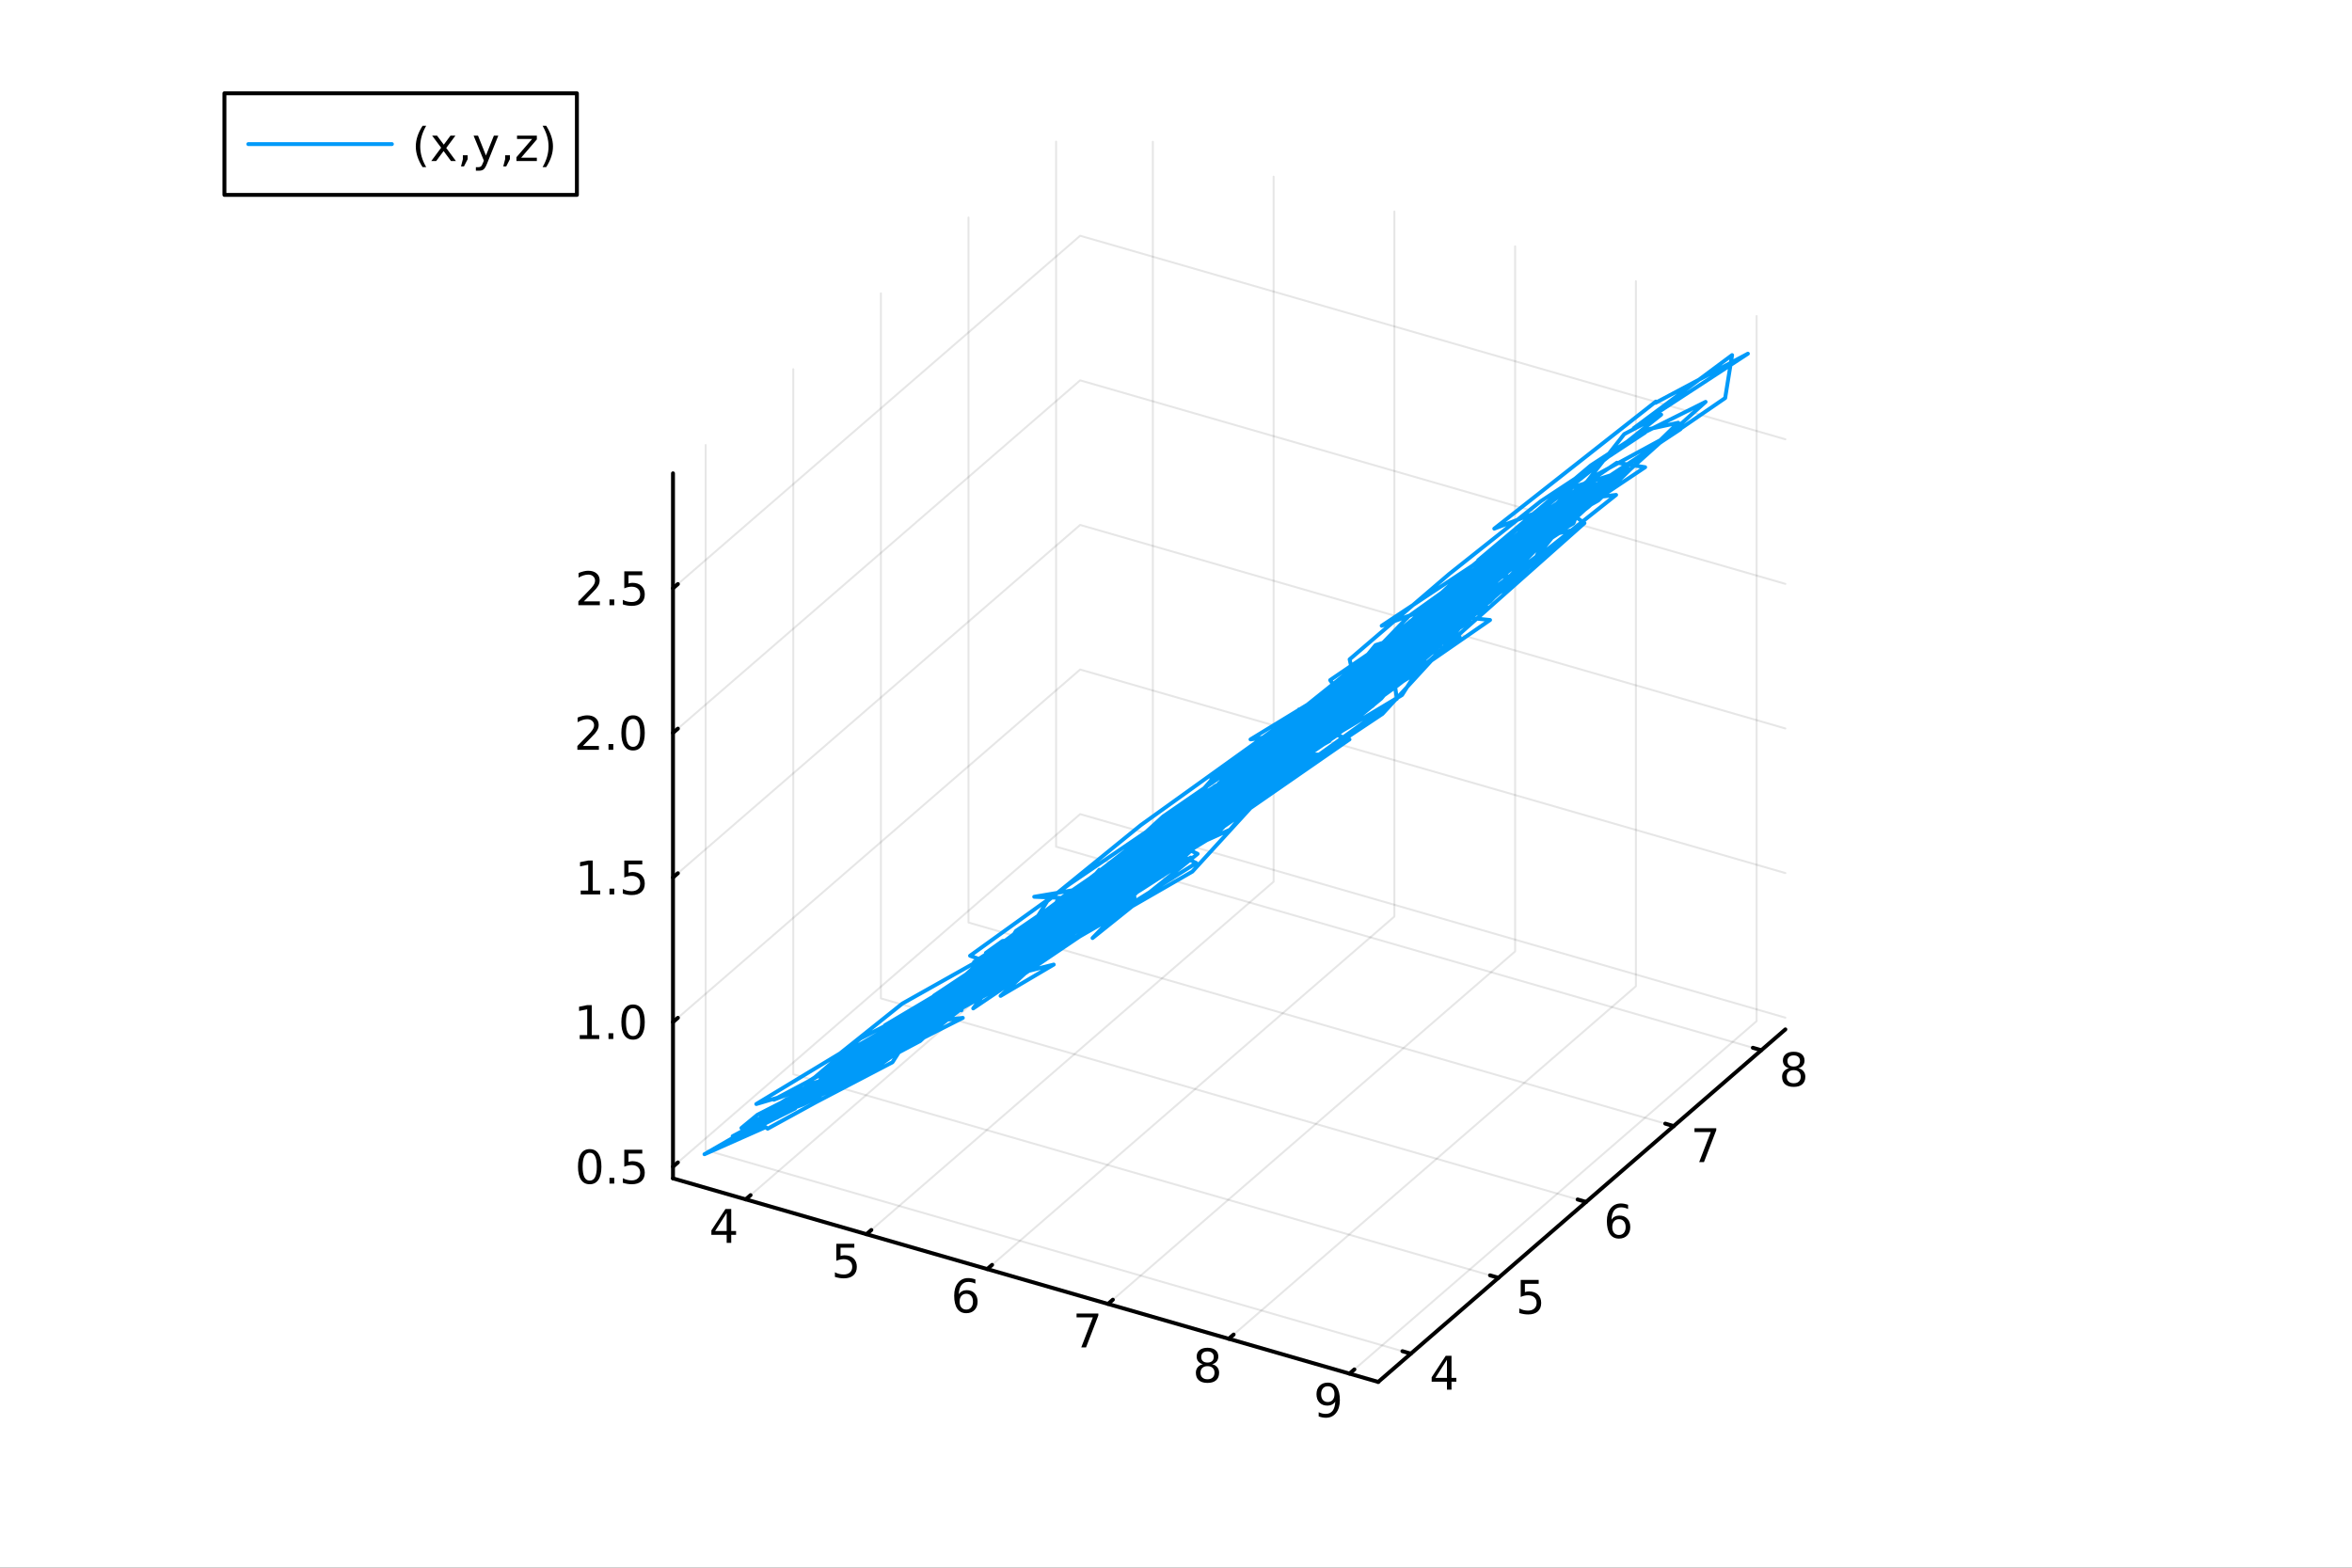<?xml version="1.0" encoding="utf-8"?>
<svg xmlns="http://www.w3.org/2000/svg" xmlns:xlink="http://www.w3.org/1999/xlink" width="600" height="400" viewBox="0 0 2400 1600">
<rect x="0" y="0" width="2400" height="1600" fill="#333333" stroke="none"/>
<defs>
  <clipPath id="clip800">
    <rect x="0" y="0" width="2400" height="1600"/>
  </clipPath>
</defs>
<path clip-path="url(#clip800)" d="M0 1600 L2400 1600 L2400 0 L0 0  Z" fill="#ffffff" fill-rule="evenodd" fill-opacity="1"/>
<defs>
  <clipPath id="clip801">
    <rect x="480" y="0" width="1681" height="1600"/>
  </clipPath>
</defs>
<defs>
  <clipPath id="clip802">
    <rect x="155" y="47" width="2198" height="1440"/>
  </clipPath>
</defs>
<path clip-path="url(#clip802)" d="M-1316.97 2797.23 L-1316.97 2487.55 L-1174.68 2332.71 L-928.233 2422.11 L-928.233 2731.79 L-1070.52 2886.63 L-1316.97 2797.23  Z" fill="#ffffff" fill-rule="evenodd" fill-opacity="1"/>
<polyline clip-path="url(#clip802)" style="stroke:#000000; stroke-linecap:round; stroke-linejoin:round; stroke-width:2; stroke-opacity:0.1; fill:none" points="760.909,1224.1 1176.37,864.295 1176.37,144.693 "/>
<polyline clip-path="url(#clip802)" style="stroke:#000000; stroke-linecap:round; stroke-linejoin:round; stroke-width:2; stroke-opacity:0.1; fill:none" points="884.134,1259.67 1299.6,899.867 1299.6,180.265 "/>
<polyline clip-path="url(#clip802)" style="stroke:#000000; stroke-linecap:round; stroke-linejoin:round; stroke-width:2; stroke-opacity:0.1; fill:none" points="1007.36,1295.24 1422.82,935.439 1422.82,215.837 "/>
<polyline clip-path="url(#clip802)" style="stroke:#000000; stroke-linecap:round; stroke-linejoin:round; stroke-width:2; stroke-opacity:0.1; fill:none" points="1130.58,1330.81 1546.04,971.01 1546.04,251.409 "/>
<polyline clip-path="url(#clip802)" style="stroke:#000000; stroke-linecap:round; stroke-linejoin:round; stroke-width:2; stroke-opacity:0.1; fill:none" points="1253.81,1366.38 1669.27,1006.58 1669.27,286.98 "/>
<polyline clip-path="url(#clip802)" style="stroke:#000000; stroke-linecap:round; stroke-linejoin:round; stroke-width:2; stroke-opacity:0.1; fill:none" points="1377.03,1401.95 1792.49,1042.15 1792.49,322.552 "/>
<polyline clip-path="url(#clip802)" style="stroke:#000000; stroke-linecap:round; stroke-linejoin:round; stroke-width:2; stroke-opacity:0.1; fill:none" points="1439.67,1381.54 720.072,1173.81 720.072,454.204 "/>
<polyline clip-path="url(#clip802)" style="stroke:#000000; stroke-linecap:round; stroke-linejoin:round; stroke-width:2; stroke-opacity:0.1; fill:none" points="1529.07,1304.12 809.469,1096.39 809.469,376.783 "/>
<polyline clip-path="url(#clip802)" style="stroke:#000000; stroke-linecap:round; stroke-linejoin:round; stroke-width:2; stroke-opacity:0.1; fill:none" points="1618.47,1226.7 898.866,1018.96 898.866,299.363 "/>
<polyline clip-path="url(#clip802)" style="stroke:#000000; stroke-linecap:round; stroke-linejoin:round; stroke-width:2; stroke-opacity:0.1; fill:none" points="1707.87,1149.28 988.264,941.545 988.264,221.943 "/>
<polyline clip-path="url(#clip802)" style="stroke:#000000; stroke-linecap:round; stroke-linejoin:round; stroke-width:2; stroke-opacity:0.1; fill:none" points="1797.26,1071.86 1077.66,864.124 1077.66,144.522 "/>
<polyline clip-path="url(#clip802)" style="stroke:#000000; stroke-linecap:round; stroke-linejoin:round; stroke-width:2; stroke-opacity:0.1; fill:none" points="686.728,1190.7 1102.19,830.9 1821.79,1038.63 "/>
<polyline clip-path="url(#clip802)" style="stroke:#000000; stroke-linecap:round; stroke-linejoin:round; stroke-width:2; stroke-opacity:0.1; fill:none" points="686.728,1043.13 1102.19,683.327 1821.79,891.059 "/>
<polyline clip-path="url(#clip802)" style="stroke:#000000; stroke-linecap:round; stroke-linejoin:round; stroke-width:2; stroke-opacity:0.1; fill:none" points="686.728,895.555 1102.19,535.754 1821.79,743.485 "/>
<polyline clip-path="url(#clip802)" style="stroke:#000000; stroke-linecap:round; stroke-linejoin:round; stroke-width:2; stroke-opacity:0.1; fill:none" points="686.728,747.982 1102.19,388.181 1821.79,595.912 "/>
<polyline clip-path="url(#clip802)" style="stroke:#000000; stroke-linecap:round; stroke-linejoin:round; stroke-width:2; stroke-opacity:0.1; fill:none" points="686.728,600.409 1102.19,240.608 1821.79,448.339 "/>
<polyline clip-path="url(#clip800)" style="stroke:#000000; stroke-linecap:round; stroke-linejoin:round; stroke-width:4; stroke-opacity:1; fill:none" points="686.728,1202.68 1406.33,1410.41 "/>
<polyline clip-path="url(#clip800)" style="stroke:#000000; stroke-linecap:round; stroke-linejoin:round; stroke-width:4; stroke-opacity:1; fill:none" points="760.909,1224.1 765.895,1219.78 "/>
<polyline clip-path="url(#clip800)" style="stroke:#000000; stroke-linecap:round; stroke-linejoin:round; stroke-width:4; stroke-opacity:1; fill:none" points="884.134,1259.67 889.119,1255.35 "/>
<polyline clip-path="url(#clip800)" style="stroke:#000000; stroke-linecap:round; stroke-linejoin:round; stroke-width:4; stroke-opacity:1; fill:none" points="1007.36,1295.24 1012.34,1290.92 "/>
<polyline clip-path="url(#clip800)" style="stroke:#000000; stroke-linecap:round; stroke-linejoin:round; stroke-width:4; stroke-opacity:1; fill:none" points="1130.58,1330.81 1135.57,1326.49 "/>
<polyline clip-path="url(#clip800)" style="stroke:#000000; stroke-linecap:round; stroke-linejoin:round; stroke-width:4; stroke-opacity:1; fill:none" points="1253.81,1366.38 1258.79,1362.07 "/>
<polyline clip-path="url(#clip800)" style="stroke:#000000; stroke-linecap:round; stroke-linejoin:round; stroke-width:4; stroke-opacity:1; fill:none" points="1377.03,1401.95 1382.02,1397.64 "/>
<path clip-path="url(#clip800)" d="M741.505 1237.96 L729.7 1256.41 L741.505 1256.41 L741.505 1237.96 M740.279 1233.89 L746.158 1233.89 L746.158 1256.41 L751.089 1256.41 L751.089 1260.3 L746.158 1260.3 L746.158 1268.45 L741.505 1268.45 L741.505 1260.3 L725.904 1260.3 L725.904 1255.79 L740.279 1233.89 Z" fill="#000000" fill-rule="nonzero" fill-opacity="1" /><path clip-path="url(#clip800)" d="M853.41 1269.46 L871.767 1269.46 L871.767 1273.4 L857.693 1273.4 L857.693 1281.87 Q858.711 1281.52 859.73 1281.36 Q860.748 1281.17 861.767 1281.17 Q867.554 1281.17 870.933 1284.35 Q874.313 1287.52 874.313 1292.93 Q874.313 1298.51 870.841 1301.61 Q867.368 1304.69 861.049 1304.69 Q858.873 1304.69 856.605 1304.32 Q854.359 1303.95 851.952 1303.21 L851.952 1298.51 Q854.035 1299.65 856.257 1300.2 Q858.48 1300.76 860.956 1300.76 Q864.961 1300.76 867.299 1298.65 Q869.637 1296.54 869.637 1292.93 Q869.637 1289.32 867.299 1287.22 Q864.961 1285.11 860.956 1285.11 Q859.081 1285.11 857.206 1285.53 Q855.355 1285.94 853.41 1286.82 L853.41 1269.46 Z" fill="#000000" fill-rule="nonzero" fill-opacity="1" /><path clip-path="url(#clip800)" d="M986.009 1320.45 Q982.861 1320.45 981.009 1322.6 Q979.181 1324.76 979.181 1328.51 Q979.181 1332.23 981.009 1334.41 Q982.861 1336.56 986.009 1336.56 Q989.157 1336.56 990.986 1334.41 Q992.838 1332.23 992.838 1328.51 Q992.838 1324.76 990.986 1322.6 Q989.157 1320.45 986.009 1320.45 M995.292 1305.8 L995.292 1310.06 Q993.532 1309.22 991.727 1308.78 Q989.945 1308.34 988.185 1308.34 Q983.556 1308.34 981.102 1311.47 Q978.671 1314.59 978.324 1320.91 Q979.69 1318.9 981.75 1317.83 Q983.81 1316.75 986.287 1316.75 Q991.495 1316.75 994.505 1319.92 Q997.537 1323.07 997.537 1328.51 Q997.537 1333.83 994.389 1337.05 Q991.241 1340.26 986.009 1340.26 Q980.014 1340.26 976.843 1335.68 Q973.671 1331.07 973.671 1322.35 Q973.671 1314.15 977.56 1309.29 Q981.449 1304.41 988 1304.41 Q989.759 1304.41 991.542 1304.76 Q993.347 1305.1 995.292 1305.8 Z" fill="#000000" fill-rule="nonzero" fill-opacity="1" /><path clip-path="url(#clip800)" d="M1098.54 1340.61 L1120.76 1340.61 L1120.76 1342.6 L1108.22 1375.17 L1103.33 1375.17 L1115.14 1344.54 L1098.54 1344.54 L1098.54 1340.61 Z" fill="#000000" fill-rule="nonzero" fill-opacity="1" /><path clip-path="url(#clip800)" d="M1232.13 1394.33 Q1228.8 1394.33 1226.88 1396.11 Q1224.98 1397.89 1224.98 1401.01 Q1224.98 1404.14 1226.88 1405.92 Q1228.8 1407.7 1232.13 1407.7 Q1235.47 1407.7 1237.39 1405.92 Q1239.31 1404.12 1239.31 1401.01 Q1239.31 1397.89 1237.39 1396.11 Q1235.49 1394.33 1232.13 1394.33 M1227.46 1392.33 Q1224.45 1391.59 1222.76 1389.53 Q1221.09 1387.47 1221.09 1384.51 Q1221.09 1380.37 1224.03 1377.96 Q1226.99 1375.55 1232.13 1375.55 Q1237.3 1375.55 1240.24 1377.96 Q1243.18 1380.37 1243.18 1384.51 Q1243.18 1387.47 1241.49 1389.53 Q1239.82 1391.59 1236.83 1392.33 Q1240.21 1393.12 1242.09 1395.41 Q1243.99 1397.7 1243.99 1401.01 Q1243.99 1406.04 1240.91 1408.72 Q1237.85 1411.41 1232.13 1411.41 Q1226.42 1411.41 1223.34 1408.72 Q1220.28 1406.04 1220.28 1401.01 Q1220.28 1397.7 1222.18 1395.41 Q1224.08 1393.12 1227.46 1392.33 M1225.74 1384.95 Q1225.74 1387.64 1227.41 1389.14 Q1229.1 1390.64 1232.13 1390.64 Q1235.14 1390.64 1236.83 1389.14 Q1238.55 1387.64 1238.55 1384.95 Q1238.55 1382.26 1236.83 1380.76 Q1235.14 1379.26 1232.13 1379.26 Q1229.1 1379.26 1227.41 1380.76 Q1225.74 1382.26 1225.74 1384.95 Z" fill="#000000" fill-rule="nonzero" fill-opacity="1" /><path clip-path="url(#clip800)" d="M1345.59 1445.59 L1345.59 1441.33 Q1347.35 1442.17 1349.15 1442.61 Q1350.96 1443.04 1352.7 1443.04 Q1357.33 1443.04 1359.76 1439.94 Q1362.21 1436.82 1362.56 1430.48 Q1361.21 1432.47 1359.15 1433.53 Q1357.09 1434.6 1354.59 1434.6 Q1349.41 1434.6 1346.38 1431.47 Q1343.37 1428.32 1343.37 1422.88 Q1343.37 1417.56 1346.52 1414.34 Q1349.66 1411.12 1354.89 1411.12 Q1360.89 1411.12 1364.04 1415.73 Q1367.21 1420.31 1367.21 1429.06 Q1367.21 1437.23 1363.32 1442.12 Q1359.46 1446.98 1352.9 1446.98 Q1351.15 1446.98 1349.34 1446.63 Q1347.53 1446.29 1345.59 1445.59 M1354.89 1430.94 Q1358.04 1430.94 1359.87 1428.79 Q1361.72 1426.63 1361.72 1422.88 Q1361.72 1419.16 1359.87 1417 Q1358.04 1414.83 1354.89 1414.83 Q1351.75 1414.83 1349.9 1417 Q1348.07 1419.16 1348.07 1422.88 Q1348.07 1426.63 1349.9 1428.79 Q1351.75 1430.94 1354.89 1430.94 Z" fill="#000000" fill-rule="nonzero" fill-opacity="1" /><polyline clip-path="url(#clip800)" style="stroke:#000000; stroke-linecap:round; stroke-linejoin:round; stroke-width:4; stroke-opacity:1; fill:none" points="1406.33,1410.41 1821.79,1050.61 "/>
<polyline clip-path="url(#clip800)" style="stroke:#000000; stroke-linecap:round; stroke-linejoin:round; stroke-width:4; stroke-opacity:1; fill:none" points="1439.67,1381.54 1431.04,1379.04 "/>
<polyline clip-path="url(#clip800)" style="stroke:#000000; stroke-linecap:round; stroke-linejoin:round; stroke-width:4; stroke-opacity:1; fill:none" points="1529.07,1304.12 1520.44,1301.62 "/>
<polyline clip-path="url(#clip800)" style="stroke:#000000; stroke-linecap:round; stroke-linejoin:round; stroke-width:4; stroke-opacity:1; fill:none" points="1618.47,1226.7 1609.83,1224.2 "/>
<polyline clip-path="url(#clip800)" style="stroke:#000000; stroke-linecap:round; stroke-linejoin:round; stroke-width:4; stroke-opacity:1; fill:none" points="1707.87,1149.28 1699.23,1146.78 "/>
<polyline clip-path="url(#clip800)" style="stroke:#000000; stroke-linecap:round; stroke-linejoin:round; stroke-width:4; stroke-opacity:1; fill:none" points="1797.26,1071.86 1788.63,1069.36 "/>
<path clip-path="url(#clip800)" d="M1476.48 1387.82 L1464.68 1406.27 L1476.48 1406.27 L1476.48 1387.82 M1475.25 1383.74 L1481.13 1383.74 L1481.13 1406.27 L1486.06 1406.27 L1486.06 1410.16 L1481.13 1410.16 L1481.13 1418.3 L1476.48 1418.3 L1476.48 1410.16 L1460.88 1410.16 L1460.88 1405.64 L1475.25 1383.74 Z" fill="#000000" fill-rule="nonzero" fill-opacity="1" /><path clip-path="url(#clip800)" d="M1551.74 1306.32 L1570.09 1306.32 L1570.09 1310.26 L1556.02 1310.26 L1556.02 1318.73 Q1557.04 1318.38 1558.05 1318.22 Q1559.07 1318.04 1560.09 1318.04 Q1565.88 1318.04 1569.26 1321.21 Q1572.64 1324.38 1572.64 1329.8 Q1572.64 1335.37 1569.17 1338.48 Q1565.69 1341.55 1559.37 1341.55 Q1557.2 1341.55 1554.93 1341.18 Q1552.68 1340.81 1550.28 1340.07 L1550.28 1335.37 Q1552.36 1336.51 1554.58 1337.06 Q1556.8 1337.62 1559.28 1337.62 Q1563.29 1337.62 1565.62 1335.51 Q1567.96 1333.41 1567.96 1329.8 Q1567.96 1326.18 1565.62 1324.08 Q1563.29 1321.97 1559.28 1321.97 Q1557.41 1321.97 1555.53 1322.39 Q1553.68 1322.8 1551.74 1323.68 L1551.74 1306.32 Z" fill="#000000" fill-rule="nonzero" fill-opacity="1" /><path clip-path="url(#clip800)" d="M1652.01 1244.32 Q1648.86 1244.32 1647.01 1246.47 Q1645.18 1248.63 1645.18 1252.38 Q1645.18 1256.1 1647.01 1258.28 Q1648.86 1260.43 1652.01 1260.43 Q1655.16 1260.43 1656.99 1258.28 Q1658.84 1256.1 1658.84 1252.38 Q1658.84 1248.63 1656.99 1246.47 Q1655.16 1244.32 1652.01 1244.32 M1661.29 1229.67 L1661.29 1233.93 Q1659.54 1233.09 1657.73 1232.65 Q1655.95 1232.21 1654.19 1232.21 Q1649.56 1232.21 1647.1 1235.34 Q1644.67 1238.46 1644.33 1244.78 Q1645.69 1242.77 1647.75 1241.7 Q1649.81 1240.62 1652.29 1240.62 Q1657.5 1240.62 1660.51 1243.79 Q1663.54 1246.94 1663.54 1252.38 Q1663.54 1257.7 1660.39 1260.92 Q1657.24 1264.13 1652.01 1264.13 Q1646.02 1264.13 1642.85 1259.55 Q1639.67 1254.94 1639.67 1246.22 Q1639.67 1238.02 1643.56 1233.16 Q1647.45 1228.28 1654 1228.28 Q1655.76 1228.28 1657.54 1228.63 Q1659.35 1228.97 1661.29 1229.67 Z" fill="#000000" fill-rule="nonzero" fill-opacity="1" /><path clip-path="url(#clip800)" d="M1729.07 1151.48 L1751.29 1151.48 L1751.29 1153.47 L1738.75 1186.04 L1733.86 1186.04 L1745.67 1155.42 L1729.07 1155.42 L1729.07 1151.48 Z" fill="#000000" fill-rule="nonzero" fill-opacity="1" /><path clip-path="url(#clip800)" d="M1830.32 1092.21 Q1826.99 1092.21 1825.07 1093.99 Q1823.17 1095.78 1823.17 1098.9 Q1823.17 1102.03 1825.07 1103.81 Q1826.99 1105.59 1830.32 1105.59 Q1833.65 1105.59 1835.58 1103.81 Q1837.5 1102 1837.5 1098.9 Q1837.5 1095.78 1835.58 1093.99 Q1833.68 1092.21 1830.32 1092.21 M1825.64 1090.22 Q1822.64 1089.48 1820.95 1087.42 Q1819.28 1085.36 1819.28 1082.4 Q1819.28 1078.25 1822.22 1075.84 Q1825.18 1073.44 1830.32 1073.44 Q1835.48 1073.44 1838.42 1075.84 Q1841.36 1078.25 1841.36 1082.4 Q1841.36 1085.36 1839.67 1087.42 Q1838.01 1089.48 1835.02 1090.22 Q1838.4 1091.01 1840.27 1093.3 Q1842.17 1095.59 1842.17 1098.9 Q1842.17 1103.92 1839.09 1106.61 Q1836.04 1109.29 1830.32 1109.29 Q1824.6 1109.29 1821.52 1106.61 Q1818.47 1103.92 1818.47 1098.9 Q1818.47 1095.59 1820.37 1093.3 Q1822.27 1091.01 1825.64 1090.22 M1823.93 1082.84 Q1823.93 1085.52 1825.6 1087.03 Q1827.29 1088.53 1830.32 1088.53 Q1833.33 1088.53 1835.02 1087.03 Q1836.73 1085.52 1836.73 1082.84 Q1836.73 1080.15 1835.02 1078.65 Q1833.33 1077.14 1830.32 1077.14 Q1827.29 1077.14 1825.6 1078.65 Q1823.93 1080.15 1823.93 1082.84 Z" fill="#000000" fill-rule="nonzero" fill-opacity="1" /><polyline clip-path="url(#clip800)" style="stroke:#000000; stroke-linecap:round; stroke-linejoin:round; stroke-width:4; stroke-opacity:1; fill:none" points="686.728,1202.68 686.728,483.08 "/>
<polyline clip-path="url(#clip800)" style="stroke:#000000; stroke-linecap:round; stroke-linejoin:round; stroke-width:4; stroke-opacity:1; fill:none" points="686.728,1190.7 691.714,1186.38 "/>
<polyline clip-path="url(#clip800)" style="stroke:#000000; stroke-linecap:round; stroke-linejoin:round; stroke-width:4; stroke-opacity:1; fill:none" points="686.728,1043.13 691.714,1038.81 "/>
<polyline clip-path="url(#clip800)" style="stroke:#000000; stroke-linecap:round; stroke-linejoin:round; stroke-width:4; stroke-opacity:1; fill:none" points="686.728,895.555 691.714,891.238 "/>
<polyline clip-path="url(#clip800)" style="stroke:#000000; stroke-linecap:round; stroke-linejoin:round; stroke-width:4; stroke-opacity:1; fill:none" points="686.728,747.982 691.714,743.664 "/>
<polyline clip-path="url(#clip800)" style="stroke:#000000; stroke-linecap:round; stroke-linejoin:round; stroke-width:4; stroke-opacity:1; fill:none" points="686.728,600.409 691.714,596.091 "/>
<path clip-path="url(#clip800)" d="M601.748 1176.5 Q598.137 1176.5 596.308 1180.06 Q594.503 1183.61 594.503 1190.74 Q594.503 1197.84 596.308 1201.41 Q598.137 1204.95 601.748 1204.95 Q605.382 1204.95 607.188 1201.41 Q609.017 1197.84 609.017 1190.74 Q609.017 1183.61 607.188 1180.06 Q605.382 1176.5 601.748 1176.5 M601.748 1172.8 Q607.558 1172.8 610.614 1177.4 Q613.692 1181.99 613.692 1190.74 Q613.692 1199.46 610.614 1204.07 Q607.558 1208.65 601.748 1208.65 Q595.938 1208.65 592.859 1204.07 Q589.804 1199.46 589.804 1190.74 Q589.804 1181.99 592.859 1177.4 Q595.938 1172.8 601.748 1172.8 Z" fill="#000000" fill-rule="nonzero" fill-opacity="1" /><path clip-path="url(#clip800)" d="M621.91 1202.1 L626.794 1202.1 L626.794 1207.98 L621.91 1207.98 L621.91 1202.1 Z" fill="#000000" fill-rule="nonzero" fill-opacity="1" /><path clip-path="url(#clip800)" d="M637.026 1173.42 L655.382 1173.42 L655.382 1177.36 L641.308 1177.36 L641.308 1185.83 Q642.327 1185.48 643.345 1185.32 Q644.364 1185.13 645.382 1185.13 Q651.169 1185.13 654.549 1188.31 Q657.928 1191.48 657.928 1196.89 Q657.928 1202.47 654.456 1205.57 Q650.984 1208.65 644.664 1208.65 Q642.489 1208.65 640.22 1208.28 Q637.975 1207.91 635.567 1207.17 L635.567 1202.47 Q637.651 1203.61 639.873 1204.16 Q642.095 1204.72 644.572 1204.72 Q648.576 1204.72 650.914 1202.61 Q653.252 1200.5 653.252 1196.89 Q653.252 1193.28 650.914 1191.18 Q648.576 1189.07 644.572 1189.07 Q642.697 1189.07 640.822 1189.49 Q638.97 1189.9 637.026 1190.78 L637.026 1173.42 Z" fill="#000000" fill-rule="nonzero" fill-opacity="1" /><path clip-path="url(#clip800)" d="M591.563 1056.47 L599.202 1056.47 L599.202 1030.11 L590.892 1031.77 L590.892 1027.51 L599.155 1025.85 L603.831 1025.85 L603.831 1056.47 L611.47 1056.47 L611.47 1060.41 L591.563 1060.41 L591.563 1056.47 Z" fill="#000000" fill-rule="nonzero" fill-opacity="1" /><path clip-path="url(#clip800)" d="M620.915 1054.53 L625.799 1054.53 L625.799 1060.41 L620.915 1060.41 L620.915 1054.53 Z" fill="#000000" fill-rule="nonzero" fill-opacity="1" /><path clip-path="url(#clip800)" d="M645.984 1028.93 Q642.373 1028.93 640.544 1032.49 Q638.739 1036.03 638.739 1043.16 Q638.739 1050.27 640.544 1053.83 Q642.373 1057.38 645.984 1057.38 Q649.618 1057.38 651.424 1053.83 Q653.252 1050.27 653.252 1043.16 Q653.252 1036.03 651.424 1032.49 Q649.618 1028.93 645.984 1028.93 M645.984 1025.22 Q651.794 1025.22 654.85 1029.83 Q657.928 1034.41 657.928 1043.16 Q657.928 1051.89 654.85 1056.5 Q651.794 1061.08 645.984 1061.08 Q640.174 1061.08 637.095 1056.5 Q634.04 1051.89 634.04 1043.16 Q634.04 1034.41 637.095 1029.83 Q640.174 1025.22 645.984 1025.22 Z" fill="#000000" fill-rule="nonzero" fill-opacity="1" /><path clip-path="url(#clip800)" d="M592.558 908.9 L600.197 908.9 L600.197 882.534 L591.887 884.201 L591.887 879.942 L600.151 878.275 L604.827 878.275 L604.827 908.9 L612.466 908.9 L612.466 912.835 L592.558 912.835 L592.558 908.9 Z" fill="#000000" fill-rule="nonzero" fill-opacity="1" /><path clip-path="url(#clip800)" d="M621.91 906.956 L626.794 906.956 L626.794 912.835 L621.91 912.835 L621.91 906.956 Z" fill="#000000" fill-rule="nonzero" fill-opacity="1" /><path clip-path="url(#clip800)" d="M637.026 878.275 L655.382 878.275 L655.382 882.21 L641.308 882.21 L641.308 890.682 Q642.327 890.335 643.345 890.173 Q644.364 889.988 645.382 889.988 Q651.169 889.988 654.549 893.159 Q657.928 896.331 657.928 901.747 Q657.928 907.326 654.456 910.428 Q650.984 913.506 644.664 913.506 Q642.489 913.506 640.22 913.136 Q637.975 912.766 635.567 912.025 L635.567 907.326 Q637.651 908.46 639.873 909.016 Q642.095 909.571 644.572 909.571 Q648.576 909.571 650.914 907.465 Q653.252 905.358 653.252 901.747 Q653.252 898.136 650.914 896.03 Q648.576 893.923 644.572 893.923 Q642.697 893.923 640.822 894.34 Q638.97 894.757 637.026 895.636 L637.026 878.275 Z" fill="#000000" fill-rule="nonzero" fill-opacity="1" /><path clip-path="url(#clip800)" d="M594.78 761.327 L611.1 761.327 L611.1 765.262 L589.156 765.262 L589.156 761.327 Q591.818 758.572 596.401 753.943 Q601.007 749.29 602.188 747.947 Q604.433 745.424 605.313 743.688 Q606.216 741.929 606.216 740.239 Q606.216 737.484 604.271 735.748 Q602.35 734.012 599.248 734.012 Q597.049 734.012 594.595 734.776 Q592.165 735.54 589.387 737.091 L589.387 732.369 Q592.211 731.234 594.665 730.656 Q597.118 730.077 599.155 730.077 Q604.526 730.077 607.72 732.762 Q610.915 735.447 610.915 739.938 Q610.915 742.068 610.104 743.989 Q609.317 745.887 607.211 748.48 Q606.632 749.151 603.53 752.369 Q600.429 755.563 594.78 761.327 Z" fill="#000000" fill-rule="nonzero" fill-opacity="1" /><path clip-path="url(#clip800)" d="M620.915 759.382 L625.799 759.382 L625.799 765.262 L620.915 765.262 L620.915 759.382 Z" fill="#000000" fill-rule="nonzero" fill-opacity="1" /><path clip-path="url(#clip800)" d="M645.984 733.781 Q642.373 733.781 640.544 737.345 Q638.739 740.887 638.739 748.017 Q638.739 755.123 640.544 758.688 Q642.373 762.23 645.984 762.23 Q649.618 762.23 651.424 758.688 Q653.252 755.123 653.252 748.017 Q653.252 740.887 651.424 737.345 Q649.618 733.781 645.984 733.781 M645.984 730.077 Q651.794 730.077 654.85 734.683 Q657.928 739.267 657.928 748.017 Q657.928 756.744 654.85 761.35 Q651.794 765.933 645.984 765.933 Q640.174 765.933 637.095 761.35 Q634.04 756.744 634.04 748.017 Q634.04 739.267 637.095 734.683 Q640.174 730.077 645.984 730.077 Z" fill="#000000" fill-rule="nonzero" fill-opacity="1" /><path clip-path="url(#clip800)" d="M595.776 613.754 L612.095 613.754 L612.095 617.689 L590.151 617.689 L590.151 613.754 Q592.813 610.999 597.396 606.369 Q602.003 601.717 603.183 600.374 Q605.429 597.851 606.308 596.115 Q607.211 594.356 607.211 592.666 Q607.211 589.911 605.267 588.175 Q603.345 586.439 600.243 586.439 Q598.044 586.439 595.591 587.203 Q593.16 587.967 590.382 589.518 L590.382 584.796 Q593.206 583.661 595.66 583.083 Q598.114 582.504 600.151 582.504 Q605.521 582.504 608.716 585.189 Q611.91 587.874 611.91 592.365 Q611.91 594.495 611.1 596.416 Q610.313 598.314 608.206 600.907 Q607.628 601.578 604.526 604.795 Q601.424 607.99 595.776 613.754 Z" fill="#000000" fill-rule="nonzero" fill-opacity="1" /><path clip-path="url(#clip800)" d="M621.91 611.809 L626.794 611.809 L626.794 617.689 L621.91 617.689 L621.91 611.809 Z" fill="#000000" fill-rule="nonzero" fill-opacity="1" /><path clip-path="url(#clip800)" d="M637.026 583.129 L655.382 583.129 L655.382 587.064 L641.308 587.064 L641.308 595.536 Q642.327 595.189 643.345 595.027 Q644.364 594.842 645.382 594.842 Q651.169 594.842 654.549 598.013 Q657.928 601.184 657.928 606.601 Q657.928 612.18 654.456 615.281 Q650.984 618.36 644.664 618.36 Q642.489 618.36 640.22 617.99 Q637.975 617.619 635.567 616.879 L635.567 612.18 Q637.651 613.314 639.873 613.869 Q642.095 614.425 644.572 614.425 Q648.576 614.425 650.914 612.319 Q653.252 610.212 653.252 606.601 Q653.252 602.99 650.914 600.883 Q648.576 598.777 644.572 598.777 Q642.697 598.777 640.822 599.194 Q638.97 599.61 637.026 600.49 L637.026 583.129 Z" fill="#000000" fill-rule="nonzero" fill-opacity="1" /><polyline clip-path="url(#clip802)" style="stroke:#009af9; stroke-linecap:round; stroke-linejoin:round; stroke-width:4; stroke-opacity:1; fill:none" points="1006.87,993.818 991.461,1001.33 993.511,1000.54 988.011,1003.35 997.001,999.319 1009.01,993.791 1015.54,990.846 1014.15,991.656 1017.53,990.211 996.428,1000.4 984.141,1006.63 995.544,1001.72 1015.86,992.387 1031.12,985.217 1071.01,966.015 1088.55,956.962 1090.11,955.173 1081.07,958.267 1064.02,965.451 1033.98,979.618 1024.74,984.836 1037.84,979.155 1031.4,982.101 1058.14,968.977 1091.59,951.578 1068.95,960.087 1097.56,944.019 1076.28,952.144 1108.13,935.048 1113.52,930.105 1070.31,950.185 1048.39,964.731 995.934,996.872 1067.44,960.878 984.414,1003.2 909.194,1049.13 951.05,1034.69 870.231,1077.36 875.643,1084.03 832.602,1107.75 868.204,1092.25 913.244,1071.52 885.414,1084.63 882.071,1088.11 853.964,1104.04 982.458,1038.86 947.847,1042.91 924.89,1052.45 870.702,1073.96 874.876,1073.25 912.168,1053.87 1018.18,995.486 1049.47,974.311 1006.53,1003.43 955.945,1031.09 1090.36,938.092 1095.99,933.658 1228.24,833.824 1299.68,786.304 1236.62,813.314 1307.69,765.886 1239.41,802.589 1185.85,846.829 1128.46,888.728 1229.7,843.831 1109.23,920.651 1151.07,902.876 1098.33,918.23 1174.39,880.07 1098.89,935.416 1256.03,817.614 1199.27,848.271 1188.3,863.456 1278.74,792.065 1190.02,845.503 1114.34,908.594 1131.56,901.001 1140.45,897.028 1224.14,850.264 1173.78,874.733 1264.25,819.118 1313.79,779.052 1326.71,768.612 1449.32,650.396 1405.32,682.863 1367.98,708.104 1481.48,643.723 1485.98,626.288 1403.47,680.26 1293.11,764.271 1197.87,839.064 1196.21,849.596 1268.9,815.258 1327.56,784.565 1323.4,773.725 1264.68,795.371 1219.72,829.732 1160.17,874.671 1185.97,858.04 1248.35,831.422 1307.7,781.491 1326.62,752.677 1308.66,755.727 1303.09,764.617 1268.12,804.651 1180.88,863.767 1047.46,953.553 953.034,1016.19 953.809,1020.37 851.905,1085.9 934.707,1051.19 994.809,1016.42 1018.44,996.97 1051.34,975.186 1182.4,888.75 1103.73,922.625 1066.2,947.209 1051.42,959.101 1104.34,932.982 1058.93,959.027 1032.19,981.474 1044.29,968.116 1067.17,937.268 1032.55,964.99 930.413,1033.02 1042.25,980.676 1210.29,872.749 1288.13,802.562 1248.31,816.3 1336.14,756.162 1331.75,747.924 1461.7,655.999 1472,615.936 1357.3,694.133 1370.76,713.893 1436.23,679.612 1451.51,655.477 1567.21,559.998 1646.5,484.178 1604.42,497.412 1578.62,524.352 1471.11,608.346 1395.82,669.312 1328.22,726.9 1410.59,688.111 1331.08,740.656 1370.97,723.149 1276.19,790.319 1447.18,685.763 1338.83,741.944 1172.81,856.339 1115.5,902.465 1171.35,884.982 1124.68,910.622 1095.06,935.488 998.605,992.275 900.007,1054.76 936.675,1045.38 957.999,1037.41 973.595,1030.91 947.821,1042.21 914.225,1059.81 942.132,1046.51 985.111,1022.64 915.025,1058 957.896,1033.65 994.853,999.16 1032.54,973.53 1065,956.628 1137.22,908.515 1145.96,909.986 1232.52,849.396 1134.06,908.975 1152.39,902.73 1068.91,953.231 1046.85,968.116 1010.91,990.341 958.012,1025.86 903.023,1046.37 962.529,1011.03 1069.93,939.903 1166.66,875.411 1034.73,972.578 1228.09,848.435 1200.84,870.161 1298.67,792.329 1419.94,675.979 1399.61,680.89 1458.24,641.895 1391.14,714.152 1369.26,721.307 1245.53,807.475 1266.93,791.215 1205.69,837.683 1195.63,849.53 1196.25,857.735 1199.83,849.197 1146.49,872.762 1093.51,921.016 1082.6,933.073 1077.61,945.044 1075.43,947.191 1027.72,974.095 998.429,994.304 1008.94,991.391 1039.54,963.918 1084.51,939.714 1079.41,941.565 938.446,1032.04 942.376,1036.33 964.44,1025.99 1023.51,992.59 924.354,1054.33 939.19,1050.74 1025.37,995.401 1016.64,996.752 947.197,1035.84 903.141,1063.34 843.644,1106.09 860.827,1094.5 872.131,1092.7 953.135,1045.98 835.704,1117.66 905.864,1074.96 890.65,1078.68 933.43,1056.29 939.71,1045.14 1026,996.963 1059.75,976.862 1085.02,939.85 1055.72,960.268 1031.66,980.229 1051.15,954.087 1059.63,954.769 1031.37,976.092 1128.79,923.817 1192.58,860.123 1249.01,828.576 1287.13,797.418 1133.22,891.916 1111.94,908.916 1167.45,880.544 1223.32,837.754 1203.51,848.216 1192.82,860.145 1317.51,772.286 1351.21,745.104 1326.62,747.4 1267.56,785.946 1279.99,786.328 1229.17,821.201 1289.7,792.511 1236.51,817.552 1150.28,890.025 1241.26,838.388 1264.25,817.908 1259.02,815.459 1243.44,826.635 1145.36,895.754 1052.27,950.546 1137.52,908.868 1131.03,908.863 1121.64,910.05 971.438,1012.67 1047.7,972.443 1063.63,959.78 1099.47,932.452 983.967,997.448 1061.49,957.97 1073.62,944.579 1098.03,924.55 1282.32,806.244 1273.06,801.932 1199.89,844.51 1129.48,902.022 1061.93,948.724 1027.99,969.907 1061.09,953.289 1059.56,961.007 1087.68,941.612 1053.38,952.652 1048.47,970.027 1122.14,916.903 1271.96,818.723 1201.98,851.797 1096.57,931.995 1032.22,987.173 990.489,1012.18 1046.63,966.017 1113.92,923.168 1190.15,863.657 1227.91,839.49 1212.14,842.802 1213.34,833.87 1366.02,709.785 1390.45,678.54 1398.06,679.73 1436.65,654.148 1345.27,716.383 1334.85,720.085 1293.69,766.859 1362.73,731.917 1298.84,771.674 1260.17,807.474 1249.2,814.502 1286.69,796.768 1352.13,741.774 1171.54,865.41 1170.58,876.387 1146.03,893.002 1201.87,858.111 1243.84,826.223 1167.51,864.347 1282.63,794.761 1323.4,784.325 1176.04,886.994 1115.14,932.693 987.441,1009.16 981.021,1031.17 983.196,1021.99 985.719,997.197 949.666,1020.25 1025.94,976.86 977.834,1011.75 925.254,1048.43 981.667,1008.99 1100.7,931.113 1102.11,941.684 1165.26,886.41 1147.41,881.947 1281.81,812.099 1164.26,886.818 1178.16,882.75 1183.77,878.471 1246.83,823.142 1239.64,829.182 1337.73,750.748 1263.47,794.292 1192.64,845.927 1110.79,902.419 1098.24,920.225 1207.97,863.663 1231.65,841.271 1118.44,905.436 1182.79,877.247 1208.35,858.078 1173.79,879.515 1204.27,851.554 1243.58,828.573 1228.08,835.827 1343.33,770.318 1301.01,783.06 1282.6,792.162 1218.11,831.237 1250.98,822.122 1226.54,829.417 1133.34,891.603 1129.03,904.057 1009.29,981.789 998.158,996.093 1051.67,970.111 1122.86,927.231 1142.57,903.834 1201.96,858.178 1126.01,896.131 1173.35,876.476 1090.58,921.368 1083.28,937.172 1008.24,983.189 987.802,1004.71 915.25,1048.06 1016.77,999.402 1104.15,946.377 1105.05,940.776 1037.75,977.246 1046.27,968.914 1104.03,929.353 1079.71,944.94 1036.9,972.733 1045.95,969.545 1124.15,906.956 992.14,992.035 1011.05,981.043 1059.05,938.817 1053.46,955.884 1143.41,895.902 1057.95,959.586 1109.4,918.652 1015.8,976.309 1053.01,955.077 1079.23,932.255 1152.44,875.747 1095.44,913.067 1049.73,961.263 1085.26,940.914 1113.87,918.538 1238.03,830.129 1091.35,921.747 985.408,1002.9 1058.46,966.355 1113.58,926.311 1108.09,923.063 1059.28,956.487 1119.33,921.309 1188.46,884.357 1176.51,879.043 1213.5,850.829 1293.43,796.721 1419.3,690.888 1312.56,752.253 1385.5,712.543 1389.82,709.752 1293.89,772.805 1206.97,839.114 1356.4,756.417 1263.16,804.011 1217.2,834.012 1360.61,740.833 1321.87,763.542 1300.73,777.3 1388.14,710.001 1359.92,742.322 1349.09,724 1305.04,765.592 1315.61,764.743 1277.34,786.861 1323.3,770.112 1225.97,820.902 1390.65,703.442 1377.92,700.538 1574.8,545.918 1586.44,546.166 1457.13,644.633 1425.96,667.856 1410.05,672.858 1276.04,754.641 1341.31,745.421 1284.25,775.859 1293.03,774.598 1293.47,776.72 1451.27,673.036 1603.45,541.277 1565.28,549.925 1660.76,477.393 1562.76,544.846 1611.08,511.755 1418.38,650.885 1443.67,651.017 1377.59,702.68 1392.82,711.073 1437.78,682.953 1404.62,696.78 1473.02,655.442 1502.27,627.737 1466.28,639.486 1516.25,603.27 1428.15,661.325 1477.96,634.175 1481.64,608.788 1537.41,580.291 1517.83,590.352 1396.81,674.894 1352.42,722.906 1328.77,743.672 1309.32,757.797 1342.33,742.646 1283.68,798.114 1256.72,817.573 1249.65,828.133 1197.35,849.059 1104.51,917.922 1084.08,939.628 991.641,995.184 943.227,1032.91 965.951,1024.29 930.026,1045.92 985.228,1016.44 1049.45,970.806 1076.38,950.584 1128.39,910.41 1136.89,900.327 1082.28,939.494 1149.66,894.385 1245.55,826.218 1242.66,820.36 1305.42,768.577 1285.07,792.29 1343.34,745.354 1413.22,693.761 1500.09,611.455 1474.15,629.39 1459.61,636.209 1333.1,729.068 1292.35,775.681 1228.56,821.432 1172.94,863.408 1096.77,921.061 1122.31,915.54 1093.26,933.947 1105.8,929.424 1106.43,922.817 1058.98,958.51 1197.79,871.88 1169.32,868.733 1117.29,906.098 1058.94,959.911 1024.75,982.101 997.913,988.9 997.92,996.463 1065.84,970.396 1067.17,961.014 1148.68,909.199 1127.74,914.248 1247.29,830.218 1191.89,858.183 1322.91,762.731 1179.73,840.538 1243.94,801.683 1293.69,774.654 1441.29,676.071 1462.32,628.451 1374.74,690.897 1164.09,842.14 1068.63,919.752 1055,941.492 1097.83,927.795 1149.35,902.888 1109.94,919.053 1195.67,870.316 1172.56,888.119 1149.95,893.19 1132.57,905.818 1228.29,848.628 1358.49,753.11 1319.77,755.383 1333.16,739.883 1291.38,773.324 1274.71,784.628 1306.53,772.126 1352.33,736.16 1375.75,729.383 1231.49,834.502 1067.96,947.098 1085.9,946.186 1027.92,976.951 998.01,1000.46 933.878,1038.57 1022.39,992.454 981.274,1010.58 953.605,1031.19 931.717,1046.94 986.705,1002.55 1044.55,958.512 1023.08,960.33 1006.04,972.546 1019.73,964.474 1102.36,903.246 1103,907.204 1055.33,915.27 1088.35,916.608 1232.16,832.656 1142.71,895.878 1142.55,896.652 1209.42,864.207 1087.84,945.653 1077.45,957.498 1031.44,976.172 1072.12,948.086 964.475,1026.56 953.047,1020.7 1020.77,993.808 1086.91,953.993 1019.44,985.414 920.596,1042.77 931.994,1050.65 971.364,1031.07 1078.06,953.031 1127.09,923.01 1119.79,925.578 1077.03,945.095 1017.4,994.373 1113.21,923.257 1090.63,927 1112.45,927.243 1111.1,929.133 1105.63,938.331 1021.01,1016.42 1075.24,984.451 1044.9,992.106 1047,987.29 1216.66,889.582 1275.65,825.09 1243.13,831.851 1172.19,867.676 1211.48,849.855 1073.64,934.653 1158.05,899.736 1108.66,924.502 1259.19,810.496 1313.51,772.322 1263.14,798.989 1274.02,791.577 1297.94,779.937 1219.89,823.841 1348.39,745.816 1265.69,799.8 1336.26,752.897 1332,733.18 1241.38,807.828 1347.45,746.79 1162.33,874.481 1170.59,875.807 1145.4,885.748 1065.96,935.909 1008.58,976.383 1039.67,970.351 1086.23,948.725 1112.73,930.35 1086.14,950.05 1083.08,945.93 1154.16,897.31 1219.95,848.315 1308.35,784.949 1166.11,873.22 1213.32,834.469 1181.09,857.889 1229.97,842.011 1248.27,826.545 1116.41,917.263 1176.9,864.435 1140.35,899.879 1098.86,932.825 1070.25,961.048 1131.57,916.908 1195.69,863.426 1224.09,837.088 1086.06,954.486 1099.5,957.176 1190.48,876.917 1303.76,793.789 1374.35,717.995 1356.81,720.72 1459.48,639.178 1383.1,691.521 1299.7,758.483 1359.3,726.602 1308.52,767.479 1371.85,719.605 1266.22,798.067 1211.87,839.817 1215.64,849.507 1116.26,914.467 1036.47,962.62 1011.4,987.553 984.311,1013.11 930.193,1034.67 1042.12,986.604 1034.88,976.297 1049.03,965.132 1068.01,959.988 1022.74,981.852 1161.07,894.682 1229.44,830.087 1241.04,822.777 1400.66,714.867 1367.31,721.95 1335.83,739.771 1277.73,775.574 1195.29,844.998 1119.71,905.021 1264.97,830.689 1269.88,800.501 1154.9,870.79 1233.66,833.516 1247.3,821.41 1195.35,850.223 1235.57,826.566 1263.26,811.677 1201.37,854.292 1223.04,854.507 1199.17,868.748 1261.79,827.537 1162.45,887.301 1079.4,945.116 1119.18,928.723 1046.3,966.146 1082.52,943.196 1108.28,926.086 1252.21,840.067 1186.97,873.406 1116.47,915.395 1141.74,898.476 1021.43,995.574 913.653,1058.27 990.584,1015.95 1048.38,974.682 1020.81,981.037 1073.35,954.802 1155.3,901.484 1197.66,877.427 1175.37,870.404 1224.46,839.812 1228.48,829.932 1243.97,821.826 1210.79,838.844 1208.55,841.61 1242.69,836.022 1149.74,895.392 1129.14,897.442 1229.81,840.747 1016.17,979.039 949.809,1023.34 928.497,1047.09 962.656,1028.77 932.414,1043.69 942.702,1040.5 992.156,1014.37 987.309,1013.19 1069.56,961.317 876.148,1081.46 874.603,1080.78 921.159,1047.75 1030.65,987.829 987.577,1015.14 1036.86,987.434 1165.32,907.361 1215.11,875.216 1103.11,940.144 1138.59,912.86 1026.79,984.283 1123.05,917.528 1202.05,863.825 1081.36,955.232 1073.82,953.6 893.718,1079.7 1066.08,978.173 1037.36,990.214 1078.66,954.516 1116.99,929.584 1093.93,931.396 1174.21,889.852 1119.71,935.404 1062.02,957.952 1014.08,986.954 920.01,1051.06 986.529,1017.93 1020.43,995.981 1115.14,921.53 1256.2,829.743 1351.23,756.025 1308.51,763.795 1243.62,802.101 1187.55,853.655 1153.06,878.455 1067.7,944.773 1082.26,943.706 1108.12,933.991 1166.37,894.944 1166.96,892.362 1190,873.82 1166.32,881.671 1064.87,950.527 1016.78,989.149 1032.29,985.17 1095.8,945.524 1107.05,925.926 1104.63,924.966 1025.55,965.033 1057.54,952.111 962.451,1010.6 1021.59,973.554 1014.05,980.279 889.33,1066.58 929.633,1055.38 1042.25,977.023 892.324,1064.93 840.413,1104.22 801.232,1127.62 801.948,1131.29 794.798,1139.03 792.899,1140.76 788.617,1139.02 902.335,1078.98 951.749,1051.66 973.389,1028.44 1031.27,991.059 1153.98,910.53 1170.06,892.672 1204.92,863.739 1074.7,941.943 1000.98,994.82 913.933,1051.73 903.646,1063.08 923.241,1048.06 960.074,1033.42 869.988,1084.25 857.725,1094.96 928.029,1056.63 867.442,1087.87 876.219,1081.97 931.625,1039.45 868.406,1087.21 826.256,1115.07 798.314,1134.26 884.015,1088.79 893.773,1083.87 862.667,1099.1 1060.71,981.922 1104.46,941.384 1172.07,890.941 1227.9,842.004 1172.68,875.993 1095.08,935.719 1089.2,938.581 1029.89,977.993 1063.17,956.122 1011.07,990.638 1040.77,978.547 1106.28,912.237 1221.33,854.261 1188.91,870.998 1290.26,791.436 1277.44,791.395 1273.66,791.813 1490.08,632.538 1504.77,609.5 1512.47,593.605 1486.52,606.918 1352.62,712.67 1258.51,788.259 1259.49,791.177 1242.24,815.828 1133.93,883.798 1036.66,950.161 1022.01,974.273 1010.51,985.402 1052.85,971.254 1049.88,971.233 1139.93,921.687 1185.46,892.183 1121.7,920.7 1152.34,903.013 1064.58,951.566 998.172,994.848 990.534,997.017 1058.3,968.095 1114.43,920.534 1079.26,937.202 1063.3,960.048 1087.5,944.011 1099.45,935.247 1099.83,931.026 1055.4,950.268 1017.65,979.152 1092.6,931.556 1031.81,975.063 1210.41,861.161 1280.65,817.908 1288.53,796.39 1314.42,758.281 1299.55,785.129 1313.06,772.431 1099.81,931.673 1201.68,875.943 1105.61,934.675 1067.9,958.175 1184.12,876.024 1268.39,806.04 1327.21,755.493 1418.8,692.258 1437.05,671.435 1255.19,803.182 1294.16,792.443 1230.79,829.992 1278.47,800.444 1430.65,709.34 1475.84,638.105 1441.9,650.152 1437.76,657.396 1420.33,669.984 1307.19,753.539 1276.66,778.899 1246.46,810.246 1231.1,824.09 1234.5,831.27 1343.28,763.157 1167.16,863.899 1306.91,781.737 1266.37,800.613 1104.12,914.21 1068.84,944.351 1015.23,984.366 1044.18,979.95 1023.96,998.019 943.694,1045.14 979.555,1020.08 1006.48,994.485 974.821,1011.44 1072.67,945.525 1133.14,914.068 1242.86,830.178 1259.18,813.985 1291.2,782.5 1238.14,814.868 1232.01,814.695 1146.7,880.004 1146.1,889.2 1131.42,897.51 1015.1,975.457 1029.36,976.348 991.707,999.789 1021.5,989.582 960.637,1024.4 851.873,1087.47 852.863,1092.28 815.208,1116.86 832.021,1111.02 862.854,1091.84 772.858,1137.79 756.568,1151.25 772.681,1148.27 811.319,1131.35 755.895,1159.02 805.305,1129.82 748.405,1161.42 756.038,1156.33 845.388,1109.94 877.392,1084.41 863.878,1090.47 819.501,1122.82 911.134,1068.51 955.091,1037.42 928.06,1046.56 1009.46,997.026 1122.88,924.612 1091.77,934.162 1090.3,934.09 987.674,1003 1047.92,973.527 1218.73,864.663 1263.04,813.096 1284.04,780.93 1317.86,764.921 1267.79,798.15 1222.95,837.806 1236.73,829.759 1380.77,727.868 1301.4,760.284 1174.06,848.568 1106.09,901.162 1105.93,918.566 1052.9,949.205 1122.25,911.847 1168.12,875.723 1091.67,924.437 1116.28,910.595 1143.58,900.13 1128.08,909.435 1282.99,806.103 1236.16,818.529 1278.84,794.595 1131.18,885.037 1151.31,888.304 1094.05,922.127 1049.63,957.878 1017.19,983.614 1107,936.467 1163.23,906.437 1165.14,897.008 1031.16,970.648 937.417,1035.35 945.433,1036.42 924.809,1051.51 952.5,1038.57 1067.13,977.089 1220.68,880.803 1201.31,871.541 1190.58,867.804 1243.22,831.412 1298.43,788.667 1332.7,759.725 1414.29,700.711 1516.7,610.18 1649.08,505.114 1603.28,510.602 1409.91,638.649 1479.39,613.208 1409.73,666.809 1417.92,672.774 1547.32,594.453 1601.74,525.953 1540.59,557.136 1760.37,406.247 1767.43,362.422 1667.06,437.047 1783.55,360.977 1689.26,411.157 1689.65,409.847 1524.78,539.556 1589.95,514.703 1612.64,505.451 1714.74,438.057 1626.83,485.885 1531.11,558.451 1490.25,593.037 1418.58,653.082 1433.24,651.047 1379.26,694.898 1518.13,619.966 1500.24,622.684 1514.85,609.184 1503.45,605.231 1456.75,644.685 1458.81,648.558 1383.47,705 1481.04,645.972 1448.71,655.733 1401.79,691.637 1350.28,724.765 1417.22,688.185 1383.53,714.002 1384.3,714.346 1283.85,786.319 1293.77,780.772 1214.79,834.604 1319.65,774.04 1318.24,774.492 1325.18,764.963 1336.39,754.25 1254.94,795.275 1161.48,871.355 1089.5,920.415 1036.38,968.457 1033.78,977.918 1055.03,968.657 1148.27,907.211 1094.89,934.15 1045.89,963.281 1001.92,993.606 942.041,1029.39 909.115,1053.37 915.242,1051.06 936.377,1040.78 980.595,1014.3 1122.78,930.841 1030.73,989.162 927.618,1050.24 933.77,1044.1 917.436,1055.07 886.14,1080.93 963.983,1036.45 961.472,1032.41 1031.86,977.437 1080.64,949.967 1135.6,923.873 1101.91,942.633 1123.08,919.305 1231.55,841.193 1150.85,890.033 1152.24,873.981 1141.65,884.827 1135.29,910.862 1131.55,908.204 1131.13,915.095 1179.79,888.388 1009.5,988.428 963.317,1012.33 908.69,1056.71 952.289,1039.23 1040.48,985.312 1056.54,971.69 1144.52,906.547 1022.37,976.567 1132.89,909.283 1033.84,970.894 977.261,1006.73 1035.45,974.859 1069.78,961.032 1088.31,934.276 990.817,992.348 1020.9,986.214 983.234,1007.92 996.595,999.547 1043,961.068 1000.57,987.041 1000.79,1007.69 984.022,1017.75 1075.56,961.372 1172.72,894.789 1101.03,926.904 1042.89,961.471 1169.25,895.389 1265.68,808.982 1245.2,823.533 1383.12,722.669 1448.78,670.409 1469.27,650.129 1309,753.312 1309.37,760.018 1261.1,805.998 1225.36,833.242 1223.04,831.101 1129.71,895.011 1159.58,887.523 1162.85,887.222 1205.53,864.398 1092.76,932.421 1155.46,889.227 1169,883.597 1363.16,751.078 1409.44,712.944 1431.12,686.958 1446.82,668.511 1432.87,669.684 1403.81,685.648 1380.56,703.744 1387.21,699.688 1500.35,612.881 1409.71,662.711 1385.81,698.464 1360.64,728.1 1217.29,827.546 1192.36,852.243 1156.97,870.315 1195.71,852.662 1270.33,811.853 1201.73,868.842 1187.02,865.925 1217.13,837.835 1409.15,691.296 1495.15,622.386 1428.6,668.352 1336.74,738.174 1335.78,745.934 1273.52,788.451 1351.95,727.41 1282.34,783.264 1165,860.21 1078.81,919.315 1067.78,944.346 1018.55,982.819 1088.71,945.36 1138.28,921.29 1142.82,910.905 1052.63,964.78 1240.42,849.922 1197.53,867.547 1173.59,882.528 1151.95,886.994 1292.71,806.117 1332.45,754.203 1296.39,773.305 1280.09,783.538 1377.64,725.102 1425.31,683.42 1386.71,710.628 1443.02,664.494 1453.88,647.089 1289.55,773.974 1352.62,732.184 1262.18,796.186 1126.76,890.264 1077.32,926.467 1039.73,960.218 983.88,999.395 966.953,1016.29 990.402,1002.49 1023.61,984.251 1116.92,933.245 1131.05,920.583 1177.27,878.04 1251.25,818.567 1258.75,816.515 1257.66,820.677 1400.78,720.307 1377.95,720.548 1399.14,708.008 1346.66,743.551 1447.38,684.285 1616.78,533.898 1603.14,524.041 1559.54,547.558 1554.77,555.714 1450.48,627.58 1346.25,711.136 1235.02,792.781 1275.67,787.413 1262.6,805.423 1311.08,784.51 1272.53,796.684 1242.48,810.148 1114.65,894.794 1095.61,914.691 1160.32,887.79 1182.38,877.815 1233.73,826.209 1280.65,799.138 1340.85,749.131 1268.14,789.857 1324.17,757.558 1235.96,810.076 1164.28,864.3 1194.52,853.385 1190.7,857.211 1115.54,901.919 1200.82,863.486 1316.99,792.572 1285.94,787.466 1241.63,812.222 1245.47,809.374 1266.05,800.779 1283.88,788.874 1277.74,795.563 1283.92,786.072 1238.91,840.619 1243.5,816.871 1299.82,791.472 1327.62,770.907 1457.86,664.852 1527.19,607.279 1526.32,586.292 1531.16,582.022 1504.76,595.044 1390.09,678.998 1285.4,763.658 1245.54,797.831 1240.05,813.54 1130.08,891.946 1156.67,885.48 1117.11,904.531 1065.93,944.26 1044.94,959.915 1072.81,952.254 1046.87,967.37 998.441,994.661 1021.04,988.37 1048.22,967.69 1074.87,959.202 1049.7,970.639 1137.73,919.119 970.744,1028.59 971.754,1026.06 1069.09,974.842 1042.61,977.363 1068.08,949.16 1118.37,913.945 1189,858.465 1251.21,831.299 1170.94,875.846 1134.07,899.931 1121.85,887.675 1080.26,935.925 1022.81,975.966 1020.28,980.242 1048.05,965.118 1049.1,965.737 1119.46,932.18 1093.49,953.163 1129.53,912.266 1120.74,909.869 1042.54,968.682 1124.68,925.241 1092.69,933.406 1091.91,924.807 1017.99,972.74 1052.87,957.451 1210.04,873.89 1194.76,870.268 1076.49,937.358 1070.65,951.809 1049.98,964.628 967.212,1019.74 982.794,1017.5 1009.05,1001.14 1031.51,990.52 1028.9,989.174 1047.67,967.569 1075.54,945.739 1156.17,886.853 1099.66,915.825 1068.79,944.931 1108.77,917.706 1076.56,943.153 1049.41,959.671 1172.48,884.109 1155.93,908.951 1199.04,883.31 1254.12,826.707 1269.47,812.395 1274.75,803.869 1293.09,787.787 1349.24,756.95 1425.52,668.229 1469.81,636.102 1475.59,625.261 1549.87,575.89 1593.87,530.321 1546.46,561.093 1475.85,614.544 1395.02,678.84 1402.63,691.89 1415.12,683.862 1532.02,596.94 1592.46,535.273 1599.32,513.998 1472.67,611.052 1417.86,666.586 1465.22,641.662 1375.07,706.837 1338.7,737.453 1367.69,723.193 1328.51,752.675 1275.88,791.761 1176.85,855.126 1272.54,803.523 1405.96,714.123 1469.12,659.239 1494.84,620.049 1337.78,721.031 1477.73,638.825 1448.75,651.749 1238.52,793.413 1198.5,838.657 1194.18,842.909 1215.31,839.893 1180.09,865.619 1140.74,898.762 1059.46,955.824 1102.12,930.547 1148.19,900.841 1065.28,952.254 1068.37,958.253 1160.11,882.743 1086.71,932.412 1121.71,913.782 1203.11,861.699 1233.8,843.27 1249.08,809.339 1261.08,803.179 1263.57,799.1 1318.36,768.537 1258.17,799.482 1317.07,756.545 1301.64,762.449 1467.7,646.675 1490.3,617.353 1461.63,630.938 1351.45,706.354 1432.86,667.236 1304.67,756.051 1296.18,769.94 1213.22,827.448 1129.8,896.549 1052.1,947.536 1107.05,926.185 1045.73,970.84 1113.7,932.957 1277.35,817.01 1275.46,802.696 1179.17,860.893 1276.34,808.709 1282.94,797.178 1330.48,762.685 1280.73,791.881 1208.1,833.998 1180,858.426 1195.55,853.185 1191.78,857.225 1276.43,810.373 1286.6,786.239 1257.66,806.21 1367.19,737.076 1317.7,761.489 1278.96,787.273 1291.16,792.42 1304.64,777.334 1313.54,769.909 1391.34,725.213 1418.73,682.212 1401.02,685.336 1287.16,769.779 1253.24,794.3 1290.62,781.588 1327.96,758.31 1318.72,760.416 1346.13,743.146 1267.39,790.4 1190.07,847.051 1089.08,929.729 1113.55,920.356 1156.19,898.611 1223.79,858.786 1177.74,881.287 1170.31,878.621 1261.44,805.141 1239.76,815.803 1243.86,799.327 1337.29,744.434 1302.12,780.42 1389.06,726 1423.75,682.936 1504.09,618.958 1540.93,572.722 1605.52,534.13 1610.37,521.872 1652.98,481.947 1597.35,517.755 1488.55,603.992 1678.72,476.847 1649.92,472.236 1548.96,540.698 1619.99,494.17 1605.56,513.836 1487.08,599.937 1525.89,589.545 1439.8,645.435 1342.14,719.289 1285.89,765.651 1254.28,797.673 1153.39,868.382 1181.61,864.915 1240.41,834.237 1310.4,790.429 1234.6,828.706 1212.27,842.432 1200.85,845.768 1286.33,795.341 1305.06,773.003 1321.41,767.509 1238.62,821.148 1137.55,899.155 1195.38,871.126 1202.55,854.921 1366.53,744.971 1344.71,742.374 1239.33,817.511 1260.14,793.131 1298.17,761.303 1298.03,775.279 1436.27,676.469 1433.2,659.772 1367.06,699.042 1314.45,736.054 1282.54,761.215 1236.17,795.745 1207.85,835.76 1208.57,847.11 1191.96,857.378 1264.12,811.942 1206.99,850.825 1071.26,948.466 1059.64,955.712 1018.68,986.098 1036.95,979.887 1132.3,928.474 1210.25,870.272 1377.01,754.659 1352.7,746.204 1450.96,665.759 1437.72,659.862 1491.43,610.259 1543.66,578.353 1387.8,685.45 1385.05,711.775 1411.08,701.164 1442.52,663.429 1415.53,681.163 1436.1,664.12 1230.15,809.842 1128.44,884.492 1056.58,944.821 1114.46,926.225 1122.8,924.03 1186.52,885.792 1177.22,872.468 1214.16,849.976 1225.26,842.591 1333.82,766.331 1425.87,699.745 1489.49,650.245 1464.04,655.865 1431.27,659.42 1421.01,666.068 1383.27,703.308 1173.57,851.304 1200.44,847.623 1243.42,821.42 1159.36,870.86 1071.64,935.503 1019.1,971.444 1010.16,987.258 1068.56,958.227 1067.8,956.201 1040.89,972.156 861.221,1075.12 848.043,1093.6 876.776,1084.44 874.601,1083.16 787.895,1131.46 809.489,1127.83 808.116,1131.97 864.999,1100.68 820.097,1121.09 839.044,1110.31 871.043,1095.27 970.947,1036.34 1021.84,995.496 1063.11,966.52 1141.89,906.464 1159.01,891.826 1199.22,867.503 1048.25,959.771 970.007,1006.32 984.123,1008.66 1004.72,999.061 938.495,1032.55 875.281,1076.38 986.542,1018.85 1009.41,1005.53 1022.18,990.64 1181.34,884.661 1122.52,913.184 1194.78,865.727 1128.66,917.289 991.048,1008.81 1021.9,978.103 1034.54,980.688 1167.26,886.199 1047.15,957.022 1009.82,991.076 1073.79,961.323 1093.08,949.177 1150.05,908.133 1101.3,925.782 1147.15,900.594 1351.37,770.324 1326.07,769.578 1283.99,785.778 1195.02,839.101 1104.08,914.664 1039.15,957.717 1038.37,965.631 1118.47,928.985 1092.48,935.153 1076.51,944.785 1038.95,972.897 994.481,998.406 1037.08,977.395 965.317,1020.94 964.764,1017.58 1023.61,994.35 1160.28,896.364 1155.19,888.156 1095.95,926.951 1105.06,930.987 1061.82,958.111 984.256,1010.71 897.278,1069.88 924.59,1058.22 886.225,1076.36 888.816,1072.3 855.063,1092.12 938.184,1049.63 951.582,1048.81 1046.42,979.78 993.542,1005.27 965.26,1018.07 991.999,1001.29 1029.57,974.348 1028.55,981.951 997.077,998.216 1003.46,988.521 950.47,1028.17 968.18,1016.9 1096.64,945.701 1142.33,908.956 1161.86,889.208 1190,860.244 1031.37,978.365 993.088,1029.18 1150.96,922.517 1121.45,928.951 1001.77,1003 976.459,1003.98 922.025,1040.16 845.868,1097.48 871.779,1085.95 943.185,1047.19 943.157,1041.48 906.134,1067.5 948.276,1041.24 883.797,1069.91 874.836,1080.24 914.98,1056.1 877.866,1082.24 854.561,1106.68 804.857,1129.07 747.618,1159.64 887.875,1094.03 964.929,1038.84 1084.85,961.282 1164.75,898.497 1014.95,978.872 1034.6,974.464 1061.08,956.267 1163.33,895.536 1231.86,838.523 1280.34,794.49 1172.87,867.34 1147.14,885.011 1050.13,955.85 1000.5,992.231 954.529,1025.07 900.224,1055.59 825.938,1103.07 826.256,1111.61 782.94,1141.08 718.853,1178.01 781.328,1150.36 783.325,1151.96 832.897,1124.79 910.66,1084.16 923.194,1064.62 940.291,1049.11 1013.44,1000.74 1058.68,972.132 1069.96,955.381 1152.49,907.049 1121.12,913.171 1172.53,873.319 1134.98,905.435 1029.63,981.184 963.958,1016.33 1012.25,995.643 979.024,1022.03 961.527,1032.63 992.469,1015.81 1026.19,977.557 1076.58,945.002 1085.02,940.25 1094.94,937.754 1174.29,887.264 1280.26,815.48 1249.99,814.967 1351.39,731.717 1367.07,715.954 1271.06,790.733 1250.74,814.642 1377.32,740.106 1320.17,780.246 1382.13,722.951 1113.18,907.864 1099.5,919.004 1036.96,961.251 1057.91,958.006 1164.24,887.915 1265.76,812.982 1242.48,815.751 1206.3,849.489 1126.64,913.404 1350.41,757.839 1333.05,756.363 1409.11,690.021 1399.55,696.513 1403.77,676.946 1378.49,691.26 1384.44,712.68 1339.23,746.636 1281.27,780.639 1261,809.541 1250.05,819.438 1298.61,797.351 1241.17,838.884 1414.8,696.925 1411.88,682.706 1476.5,640.587 1468.33,624.24 1514.52,583.335 1488.22,600.402 1471.57,620.55 1439.99,652.242 1456.97,633.395 1405.64,672.63 1532.32,586.129 1620.51,517.599 1740.4,410.155 1664.99,447.824 1623.37,474.927 1561,527.527 1508.37,571.783 1569.16,547.673 1573.11,539.069 1528.2,573.572 1545.23,573.656 1591.68,543.595 1658.54,482.133 1581.5,520.796 1642.34,488.337 1561.23,542.531 1508.98,579.951 1471.71,614.073 1379,689.25 1380.63,702.004 1347.37,732.389 1328.68,749.584 1220.99,813.983 1091.16,902.517 989.853,975.457 1009.66,982.557 968.67,1014.86 906.427,1052.87 897.424,1066.3 908.213,1066.89 932.727,1056.79 924.128,1059.96 924.999,1060.48 918.341,1056.66 924.701,1051.57 948.781,1041.06 1024.52,990.483 953.557,1035.13 1011.16,1004.11 1048.43,975.899 1099.38,939.623 1082.39,942.072 1180.73,881.765 1410.69,728.587 1474.64,658.855 1504.73,621.6 1431.13,649.302 1494.79,613.611 1479.13,636.098 1420.02,671.35 1403.83,678.244 1379.11,706.865 1371.54,711.544 1398.54,701.724 1411.61,690.502 1288.48,769.427 1293.8,774.491 1298.88,775.992 1450.62,670.623 1524.89,583.653 1473.39,617.099 1558.33,565.275 1522.63,582.11 1374.75,686.84 1339.73,726.618 1287.65,775.749 1246.95,804.176 1179.09,853.258 1100.44,911.472 1038.53,956.635 1061.57,950.652 1095.31,939.771 1078.92,943.852 1015.47,985.369 1090.63,949.211 1132.39,918.53 1175.19,885.246 1145.73,886.303 1150.47,885.096 1089.14,925.417 1148.75,899.648 1135.76,911.506 1104.72,919.92 1135.51,908.244 1215.55,860.535 1271.4,818.996 1297.68,789.304 1167.66,874.883 1180.42,875.6 1182.89,873.977 1208.8,854.394 1252.35,825.582 1189.06,866.04 1176,860.395 1127.42,897.613 1080.78,937.634 1175.75,888.505 1258.53,819.488 1356.99,753.032 1364.61,728.4 1296.52,765.838 1343.35,744.475 1359.14,742.899 1436.29,672.66 1401.37,705.451 1310.35,767.229 1291.42,791.279 1303.04,760.863 1249.27,803.194 1194.28,848.356 1079.16,931.174 1141.82,901.641 1098.65,928.267 1050.65,964.706 1097.85,936.745 1153.32,898.757 1147.02,901.149 1129.61,904.986 1020.42,970.03 1164.66,887.439 1255.07,846.827 1314.5,776.765 1371.93,732.839 1323.27,750.632 1283.24,781.841 1238.62,818.361 1165.88,864.828 1198.47,855.941 1217.46,852.696 1252.13,830.001 1197.78,861.386 1224.1,820.351 1203.79,841.93 1111.19,901.329 1057.4,946.012 1135.74,903.742 1217.66,856.845 1189.48,868.745 1318.2,774.164 1222.61,824.606 1253.58,802.188 1274.82,790.294 1153.42,876.801 1104.01,913.409 1166.75,880.457 1052.54,958.206 1033.57,971.783 1019.2,980.566 1037.62,967.925 1045.26,964.801 1063.42,964.851 968.05,1024.44 1029.27,994.029 1085.66,949.172 1069.33,961.22 1080.16,939.353 1016.1,980.536 1054.54,952.427 947.822,1020.8 1006,1001.65 1079.46,953.8 1143.39,887.705 1086.87,936.878 1062.91,954.057 1131.39,918.181 1232.66,833.669 1288.47,793.679 1250.13,806.81 1273.15,801.359 1117.61,907.073 1264.83,816.414 1228.19,843.516 1355.34,747.761 1466.04,661.108 1456.05,645.709 1376.66,698.823 1404.59,682.982 1326.24,738.235 1334.96,743.832 1301.11,765.07 1362.12,735.789 1363.15,727.792 1250.77,806.103 1213.42,838.623 1162.97,882.281 1106.61,920.324 1100.44,922.159 1225.29,833.566 1336.28,758.758 1330.81,751.514 1343.19,738.7 1481.51,604.578 1463.78,620.015 1379.56,696.116 1399.02,688.798 1441.54,654.832 1326.43,725.498 1350.08,724.936 1237.71,809.88 1200.16,843.174 1198.77,849.465 1220.08,843.735 1299.3,775.645 1231.97,821.451 1230.53,821.146 1238.47,828.374 1310.08,773.063 1247.17,817.106 1307.29,772.775 1325.52,724.04 1332.57,735.755 1377.24,704.4 1325.97,744.183 1266.05,784.782 1279.6,787.869 1318.96,761.64 1403.62,658.389 1466.98,638.773 1512.57,594.101 1581.68,539.647 1657.36,443.072 1695.08,423.172 1542.5,544.816 1489.58,587.897 1437.04,636.425 1475.63,619.163 1501.58,617.148 1488.16,625.289 1454.92,655.302 1508.43,613.546 1471.86,621.278 1521.19,598.368 1508.31,596.917 1406.97,664.134 1355.76,703.489 1382.33,696.446 1362.71,703.136 1340.06,722.572 1265.32,788.482 1242.91,811.458 1200.43,844.582 1235.18,834.133 1255.88,822.106 1114.88,912.333 1078.96,930.116 1006.83,982.539 1044.98,970.594 1098.94,941.98 1148.18,904.984 1167.74,889.115 1107.31,916.626 1044.5,959.685 995.762,993.333 1006.47,994.911 901.794,1051.6 879.227,1072.63 875.688,1079.11 857.162,1094.55 784.606,1132.8 808.375,1126.71 841.83,1107.41 853.141,1100.67 830.359,1109.7 840.653,1107.71 764.876,1146.76 769.011,1147.59 865.997,1098.1 960.033,1041.22 984.036,1012.34 1041.58,983.069 998.684,1001.87 1061.67,966.474 1120.06,929.411 1168.44,882.932 1186.63,872.972 1136.52,898.948 1171.32,883.844 1251.4,827.544 1320.69,767.955 1224.68,825.835 1267.12,787.275 1178.56,855.188 1263.77,803.263 1152.36,881.072 1222.2,842.894 1159.41,874.591 1300.17,795.541 1193.75,853.721 1233.46,836.852 1303.16,785.95 1222.04,828.204 1196.43,854.083 1164.48,873.681 1141.35,908.067 1152.01,894.097 1095.9,925.964 1079.92,939.872 1025.46,974.947 961.689,1026.47 920.495,1051.54 965.562,1028.87 991.556,1010.81 956.249,1032.77 1048.72,983.86 1043.3,982.071 911.298,1054.63 1018.54,1003.3 960.24,1033.86 950.507,1039.95 976.404,1024.91 1023.02,993.723 1072.2,960.882 1178.48,893.299 1132.68,912.225 1098.74,930.49 1152.88,889.212 1167.49,870.5 1086.75,923.158 1065.05,937.776 1128.01,886.519 1013.6,970.957 1042.66,971.517 1069.65,959.858 1086.7,941.379 1101.54,933.961 1159.05,897.602 1029.98,970.537 1007.26,988.104 1037.73,972.762 904.616,1058.39 988.876,1015.63 1114.96,927.918 1130.25,913.359 1152.9,904.315 1198.92,869.735 1115.58,914.697 1078.78,947.739 1188.42,883.407 1078.41,947.141 1057.44,961.557 995.803,1004.01 1065.91,954.778 1045.36,958.971 1136.72,898.953 1292.04,793.924 1221.96,845.601 1182.51,874.908 1115.22,914.641 1181.25,883.535 1231.17,851.285 1103.51,923.12 1199.14,857.92 999.107,1009.43 1000.13,1001.58 1119.41,926.944 1129.83,934.591 1108.3,926.916 1096,933.372 1053.57,953.745 1092.15,940.708 1100.69,936.377 1007.03,1000.58 856.888,1096.34 937.77,1042.53 945.805,1044.78 995.183,1004.17 1011.27,997.529 965.248,1024.84 992.528,998.373 989.298,1006.21 935.614,1041.16 918.918,1054.02 958.97,1041.55 951.698,1047.5 984.841,1011.34 1040.77,988.897 1079.59,945.761 1062.63,962.117 1038.45,973.682 988.531,1008.34 1102.27,945.875 1083.06,944.118 1235.59,847.998 1317.36,779.462 1337.67,739.553 1434.65,667.193 1407.33,668.966 1424.13,647.048 1324.08,727.239 1267.42,783.037 1241.67,813.594 1304.62,777.45 1232.9,827.254 1120.74,902.331 1047.07,954.222 997.849,991.965 1008.04,996.08 1016.63,995.974 1010.46,989.53 959.107,1020.68 856.548,1085.43 911.701,1063.69 877.071,1077.8 837.395,1100.39 891.802,1069.72 883.002,1086.36 961.024,1040.33 1015.51,1003.6 953.803,1029.09 931.594,1050.12 1021.82,990.515 1145.37,910.939 1151.12,900.203 1245.18,835.109 1225.49,843.536 1229.4,834.317 1253.26,810.805 1251.36,813.997 1187.16,873.812 1114.96,912.489 1019.08,980.127 1066.03,956.53 1036.36,978.028 1029.35,980.785 924.829,1039.95 862.854,1083.45 789.675,1122.35 861.982,1094.92 843.121,1104.19 797.721,1129.16 771.417,1146.06 843.204,1114.52 867.658,1104.88 888.334,1089.6 949.039,1054.62 1004.94,1010.78 1130.59,930.321 1071.4,952.747 1092.96,936.824 1092.87,931.393 1122.46,908.078 1187.57,877.213 1250.61,838.665 1425.36,713.204 1421.42,685.098 1360.26,720.907 1369.2,719.89 1287.68,769.895 1229.18,829.983 1266.88,803.623 1238.06,821.96 1152.56,869.738 1196.19,863.333 1124.96,905.392 1033.56,964.299 1037.23,971.071 979.259,1007.9 947.314,1029.5 955.799,1032.43 1026.78,983.187 1037.86,984.249 1017.55,989.765 1110.54,939.738 1116.67,919.465 1108.67,926.791 1028.89,974.975 1094.94,934.62 1137.79,901.652 1134.31,889.105 1182.7,868.38 1137.85,910.339 1131.84,897.617 1230.58,847.56 1199.18,877.575 1083.6,946.914 1015.68,987.341 1109.74,919.439 1129.59,910.724 1143.39,873.616 1119.43,903.386 999.897,987.454 1034.61,966.47 1036.61,980.23 1145.61,913.256 1070.25,957.791 1095.95,939.159 1058.09,962.995 1240.62,851.854 1314.62,777.462 1331.76,764.555 1402.86,691.058 1391.68,698.129 1467.91,643.797 1402.95,678.177 1424.39,675.639 1364.9,718.936 1316.35,758.452 1346.04,737.891 1416.29,669.968 1414.43,671.778 1277.92,774.234 1351.02,732.545 1448.25,653.287 1556.51,586.802 1512.76,590.4 1576.27,541.458 1518.2,578.425 1409.29,661.554 1328.36,728.41 1343.89,728.79 1311.27,753.366 1364.48,729.543 1417.85,685.506 1323.79,749.451 1466.62,663.062 1359.2,728.617 1380.11,712.064 1370.07,720.813 1432.81,679.428 1395.28,714.007 1412.58,700.5 1409.48,699.245 1426.19,678.502 1401.26,699.413 1429.41,678.4 1344.93,747.393 1335.48,746.671 1318.07,752.2 1247.23,808.483 1230.76,833.515 1172.76,877.819 1122.48,908.511 1158.88,899.43 1158.24,894.698 1176.89,870.6 1075.93,938.487 1260.96,807.935 1137.67,894.183 1351.14,741.288 1388.04,705.813 1298.91,761.386 1189.82,851.554 1198.81,846.709 1122.06,900.368 1197.06,861.877 1162.35,879.491 1118.46,910.704 1184.57,878.058 1190.61,872.289 1195.7,866.998 1141.04,895.218 1155.26,887.227 1159.34,888.747 1126.37,913.977 1100.2,921.849 1117,910.771 1137.83,897.636 1080.62,942.144 1109.48,917.527 1151.54,894.919 1244.05,845.375 1284.17,803.105 1227.3,826.549 1322.22,764.307 1355.52,737.773 1188.66,848.742 1181.28,865.687 1224.13,844.466 1178.78,886.642 1221.01,858.722 1268.93,809.627 1315.35,767.885 1342.94,735.832 1374.32,696.207 1495.78,609.434 1528.96,586.217 1562.28,560.835 1593.34,531.823 1630.97,510.757 1712.5,431.439 1678.84,438.772 1678.67,441.457 1572.22,511.58 1478.73,585.876 1377.19,672.942 1380.07,686.09 1328.71,729.613 1355.42,727.415 1284.58,778.743 1343.94,751.515 1321.83,761.141 1304.84,774.789 1185.14,848.623 1223.94,838.247 1177.98,866.004 1065.07,942.836 1009.03,977.753 982.935,1003.85 982.574,1009.93 984.806,1009.41 1033.58,987.114 1043.98,975.75 1103.02,943.031 1149.39,915.701 1121.89,928.113 1236.4,842.748 1215.09,851.398 1162.38,873.995 1105.92,915.063 1196.46,862.198 1222.88,834.4 1116.98,900.535 1097.83,924.473 999.678,993.842 1027.07,979.43 988.099,1002.97 1005.31,996.571 901.787,1058.91 877.579,1081.99 985.659,1019.59 1068.38,972.713 1091.38,943.639 1193.92,869.758 1127.61,909.744 1099.55,925.757 1090.39,948.795 1112.25,928.831 1073.01,953.948 1121.12,908.314 1196.33,869.803 1162.72,882.167 1162.25,871.633 1226.35,836.695 1058.25,949.22 1112.82,922.159 1096.84,929.172 1086.6,939.409 1104.39,927.675 1042.72,971.026 1019.66,980.752 959.769,1018.02 877.753,1060.06 821.916,1107.66 849.642,1099.74 833.898,1111.97 816.695,1118.8 833.802,1110.77 773.681,1144.58 819.725,1127.14 836.082,1118.89 853.508,1104.24 814.991,1118 818.505,1117.33 916.834,1063.22 964.993,1034.5 1022.59,1000.09 1188.14,886.112 1127.87,906.352 1198.92,861.289 1205.35,845.579 1180.39,860.442 1253.4,810.847 1237.15,820.421 1308.35,777.304 1268.64,799.71 1223.04,830.67 1279.54,789.5 1191.29,845.476 1132.15,894.411 1222.78,848.142 1125.98,914.773 1095.78,938.752 1086.28,934.9 1149.82,890.695 1199.41,869.92 1114.84,957.382 1222.05,871.444 1207.26,864.391 1171.04,881.499 1170.18,876.061 1170.77,859.001 1174.56,858.036 1194.04,853.423 1218.72,837.174 1234.69,834.251 1314.62,781.36 1310.88,782.069 1183.54,861.47 1188.39,874.828 1183.02,867.786 1277.58,806.59 1291.88,793.922 1264.31,784.488 1236.2,821.751 1170.64,866.575 1197.2,858.865 1233.21,845.741 1260.88,800.313 1282.32,790.632 1269.14,791.029 1174.59,851.598 1144.46,876.961 1289.71,808.978 1273.92,804.482 1217.68,834.413 1194.19,859.706 1256.21,825.819 1245.56,825.756 1164.25,875.584 1077.55,933.263 1092.27,933.583 1076.93,942.26 1006.02,993.948 1026.32,988.986 1072.72,962.496 1090.21,940.976 1128.23,914.224 997.427,989.616 928.155,1040.99 952.263,1031.02 946.209,1035.25 984.977,1014.73 912.307,1052.1 852.693,1087.41 869.957,1086.76 966.723,1035.16 1047.66,984.284 981.056,1017.75 1072.69,961.762 1012.61,995.15 1058.85,967.384 1049.2,971.607 1132.51,911.154 1287.12,801.313 1298.81,773.525 1207.24,840.398 1297.28,780.829 1444.82,666.328 1486.82,637.627 1473.44,641.045 1232.7,815.191 1394.83,712.023 1496.32,616.283 1411.2,679.52 1374.54,714.115 1347.29,734.326 1437.46,679.674 1407.7,695.939 1246.21,800.982 1210.89,826.631 1240.84,815.93 1101.24,921.615 1088.76,935.776 1056.4,956.344 1114.21,930.725 1181.38,879.232 1255.55,826.487 1265.42,818.258 1327.27,766.664 1344.75,747.91 1345.96,740.846 1258.36,797.791 1292.03,791.949 1210.27,840.748 1145.11,899.364 1182.49,874.315 1194.33,861.89 1320.33,761.555 1404.86,702.634 1400.72,684.219 1478.78,634.877 1567.76,567.997 1573.83,553.737 1495.73,594.843 1385.01,678.436 1416.94,664.641 1353.44,707.909 1295.24,756.217 1254.77,796.013 1250.56,804.779 1219.39,832.403 1339.29,764.371 1397.15,715.724 1350.75,743.848 1353.48,736.477 1246.98,811.93 1252.71,813.459 1248.92,818.043 1274.73,799.734 1244.46,818.79 1232.72,835.507 1131.15,894.009 1049.34,958.664 989.351,1000.37 1022.54,984.763 1035.6,977.172 1023.39,984.669 1039.53,971.121 1015.32,989.389 984.23,1015.71 983.935,1006.26 945.939,1041.19 893.91,1072.1 1015.54,985.502 983.021,1008.73 976.68,1011.13 957.883,1027.44 956.277,1025.9 999.14,1009.1 992.684,1006.75 1017.71,981.586 928.721,1042.63 1041.79,978.68 1092.61,933.277 1058.15,946.641 1084.63,942.532 1030.75,969.661 1138.33,883.929 1193.55,859.849 1123.8,893.175 1186.28,860.827 1117.97,904.777 1061.83,950.155 995.246,1003 1007.24,998.498 1023.51,987.345 1014.93,990.832 996.359,994.302 1071.24,945.313 979.22,1016.67 947.824,1022.32 913.758,1052.69 923.639,1054.07 919.784,1048.4 962.339,1023.07 1006.17,996.085 1137.41,907.731 1284.53,807.725 1159.47,883.107 1079.31,936.17 1199.23,857.476 1087.54,934.75 1156.66,904.478 1298.38,790.091 1250.16,811.684 1312.88,770.779 1332.36,749.194 1285.73,780.892 1313.3,763.989 1294.97,780.344 1231.79,813.268 1330.46,732.212 1441.84,646.189 1363.31,705.598 1269.38,780.362 1330.2,749.759 1269.04,802.394 1190.65,841.467 1140.81,888.324 1106.51,916.142 1101.88,923.195 1076.5,940.456 1041.18,966.445 1017.18,987.949 1023.95,983.555 1141.03,909.686 1206.92,866.03 1314.28,771.957 1311.39,765.324 1296.92,776.067 1358.92,739.821 1267,808.55 1257.92,807.95 1385.88,709.097 1359.73,724.212 1499.93,634.086 1390.24,698.966 1431.93,659.406 1335.03,726.665 1379.74,705.81 1322.17,754.152 1276.77,789.313 1266.06,800.044 1201.68,843.117 1290.33,793.532 1242.79,817.052 1227.84,830.253 1342.27,756.006 1520.46,632.779 1473.3,627.885 1497.29,629.499 1520.46,613.868 1554.85,578.29 1420.71,674.728 1320.66,742.77 1226.99,815.219 1271.08,794.872 1234.99,830.735 1131.96,897.159 1113.42,915.941 920.727,1024.3 857.26,1075.07 771.752,1126.79 833.271,1108.55 829.186,1112.76 830.273,1113.3 839.25,1111.84 884.22,1089.6 971.88,1032.15 934.881,1048.06 946.045,1045.64 1051.77,980.075 992.29,1007.62 1007.08,995.551 964.453,1022.69 940.134,1042.74 940.523,1045.53 877.072,1083.51 821.094,1118.58 809.515,1131.2 938.883,1062.5 984.096,1020.69 959.342,1030.63 981.808,1015.85 1056.96,964.72 1055.42,957.478 1005.8,988.742 1076.21,959.905 1052.23,961.355 1056.63,958.933 1012.64,992.656 1048.36,979.036 1138.75,903.284 1001.25,980.524 956.155,1021.19 941.909,1030.59 919.334,1048.34 916.096,1055.43 917.047,1054.04 934,1048.88 812.159,1117.86 833.68,1107.79 843.749,1101.79 863.417,1097.38 837.85,1105.65 842.861,1107.45 893.58,1081.83 871.102,1088.07 805.521,1125.43 821.698,1116.36 836.746,1110.61 802.337,1122.06 776.494,1138.82 814.407,1117.88 780.736,1143.77 803.424,1131.59 886.318,1083.26 963.346,1037.61 1069.17,965.578 1045.99,971.042 1057.29,957.243 1124.43,913.685 1057.85,961.261 993.01,1001.31 1032.25,985.022 1104.56,923.561 998.667,996.389 901.31,1056.11 956.328,1033.84 970.62,1024.93 1063.4,961.546 1025.78,973.475 952.162,1030.43 1052.51,969.101 952.159,1024.61 1044.49,974.044 1029.42,985.023 887.894,1087.32 836.983,1116.47 811.426,1129.69 855.673,1100 911.272,1068.46 905.478,1070.66 1026.38,1004.26 1157.69,915.859 1139.69,907.441 1202.89,857.324 1262.23,812.683 1355.99,727.316 1311.7,765.488 1467.61,652.582 1409.15,682.447 1430.59,673.665 1449.76,650.839 1626.88,491.747 1599.36,513.257 1437.13,629.229 1387.55,680.622 1299.79,751.271 1339.01,749.087 1396.68,707.68 1222.35,819.636 1173.81,855.378 1133.97,886.833 1104.16,916.402 1165.31,890.63 1228.01,854.432 1200.23,870.231 1294.71,805.836 1265.17,810.87 1257.47,803.856 1116.01,895.101 1124.69,900.192 1195.33,867.59 1208.52,857.754 1205.74,849.238 1185.95,858.528 1307.17,787.788 1321.82,763.336 1396.03,708.66 1440.57,667.038 1422.47,668.416 1349.3,726.976 1281.73,778.069 1364.81,725.056 1301.77,766.763 1192.33,842.634 1149.51,877.644 1096.59,925.459 1078.79,936.952 989.476,1000.9 949.143,1026.73 887.497,1066.58 915.03,1057.52 878.846,1079.66 864.664,1088.24 912.566,1065.36 902.103,1069.47 952.443,1035.62 919.621,1057.14 897.287,1074.69 936.172,1051.42 945.156,1036.21 951.963,1032.55 980.919,1009.97 1040.19,974.741 1144.3,904.889 1132.54,901.461 1139.47,894.296 1268.6,807.452 1222.69,832.31 1239.46,831.061 1310.53,763.252 1390.6,707.649 1338.91,738.455 1393.75,707.963 1397.59,709.335 1371.35,706.233 1186.83,833.311 1131.82,883.51 1178.85,866.154 1204.42,853.53 1234.91,839.668 1169.19,882.282 1125.88,888.9 1185.73,870.238 1173.67,891.593 1325.52,767.321 1208.77,826.281 1220.31,828.169 1079.59,926.883 1025.71,964.576 1060.38,953.369 1013.9,984.022 1023.65,973.136 992.527,1005.51 1001.06,1001.14 1101.56,945.007 1069.61,957.688 1061.32,962.109 1129.57,909.491 1119.72,908.886 1175.8,870.623 1272.77,800.417 1344.66,744.844 1381.29,722.857 1325.33,780.01 1277.91,801.705 1341.33,742.894 1294.02,787.277 1253.88,813.795 1098.27,934.481 1169.34,895.772 1189.63,866.317 1292.35,795.373 1303.21,775.931 1319.93,761.681 1291.08,772.906 1234.96,814.162 1120.17,895.157 1037.48,961.063 976.518,1003.32 950.968,1025.02 903.201,1061.97 924.312,1056.47 959.918,1032.6 1009.77,1000.27 1069.42,965.906 1067.66,958.109 1120.89,917.347 1119.58,922.362 1190.15,882.849 1175.36,871.551 1273.96,812.053 1245.81,808.933 1245.53,815.718 1301.16,775.856 1350.97,752.502 1384.65,709.845 1330.88,740.518 1196.81,838.124 1130.31,891.338 1133.42,891.921 993.914,981.855 1056,959.138 1059.23,958.575 1053.87,959.865 1118.94,929.243 1114.81,930.605 "/>
<path clip-path="url(#clip800)" d="M228.998 198.898 L588.673 198.898 L588.673 95.218 L228.998 95.218  Z" fill="#ffffff" fill-rule="evenodd" fill-opacity="1"/>
<polyline clip-path="url(#clip800)" style="stroke:#000000; stroke-linecap:round; stroke-linejoin:round; stroke-width:4; stroke-opacity:1; fill:none" points="228.998,198.898 588.673,198.898 588.673,95.218 228.998,95.218 228.998,198.898 "/>
<polyline clip-path="url(#clip800)" style="stroke:#009af9; stroke-linecap:round; stroke-linejoin:round; stroke-width:4; stroke-opacity:1; fill:none" points="253.409,147.058 399.875,147.058 "/>
<path clip-path="url(#clip800)" d="M434.911 128.366 Q431.809 133.69 430.305 138.898 Q428.8 144.106 428.8 149.453 Q428.8 154.801 430.305 160.055 Q431.832 165.287 434.911 170.588 L431.207 170.588 Q427.735 165.148 425.999 159.893 Q424.286 154.639 424.286 149.453 Q424.286 144.291 425.999 139.06 Q427.712 133.828 431.207 128.366 L434.911 128.366 Z" fill="#000000" fill-rule="nonzero" fill-opacity="1" /><path clip-path="url(#clip800)" d="M464.726 138.412 L455.351 151.027 L465.212 164.338 L460.189 164.338 L452.642 154.152 L445.096 164.338 L440.073 164.338 L450.142 150.773 L440.929 138.412 L445.953 138.412 L452.828 147.648 L459.703 138.412 L464.726 138.412 Z" fill="#000000" fill-rule="nonzero" fill-opacity="1" /><path clip-path="url(#clip800)" d="M472.318 158.458 L477.202 158.458 L477.202 162.439 L473.406 169.847 L470.42 169.847 L472.318 162.439 L472.318 158.458 Z" fill="#000000" fill-rule="nonzero" fill-opacity="1" /><path clip-path="url(#clip800)" d="M497.087 166.745 Q495.281 171.375 493.568 172.787 Q491.855 174.199 488.985 174.199 L485.582 174.199 L485.582 170.634 L488.082 170.634 Q489.841 170.634 490.813 169.8 Q491.786 168.967 492.966 165.865 L493.73 163.921 L483.244 138.412 L487.758 138.412 L495.86 158.689 L503.962 138.412 L508.475 138.412 L497.087 166.745 Z" fill="#000000" fill-rule="nonzero" fill-opacity="1" /><path clip-path="url(#clip800)" d="M515.443 158.458 L520.327 158.458 L520.327 162.439 L516.531 169.847 L513.545 169.847 L515.443 162.439 L515.443 158.458 Z" fill="#000000" fill-rule="nonzero" fill-opacity="1" /><path clip-path="url(#clip800)" d="M527.573 138.412 L547.804 138.412 L547.804 142.301 L531.785 160.935 L547.804 160.935 L547.804 164.338 L526.994 164.338 L526.994 160.449 L543.012 141.815 L527.573 141.815 L527.573 138.412 Z" fill="#000000" fill-rule="nonzero" fill-opacity="1" /><path clip-path="url(#clip800)" d="M553.637 128.366 L557.341 128.366 Q560.813 133.828 562.526 139.06 Q564.262 144.291 564.262 149.453 Q564.262 154.639 562.526 159.893 Q560.813 165.148 557.341 170.588 L553.637 170.588 Q556.716 165.287 558.22 160.055 Q559.748 154.801 559.748 149.453 Q559.748 144.106 558.22 138.898 Q556.716 133.69 553.637 128.366 Z" fill="#000000" fill-rule="nonzero" fill-opacity="1" /></svg>
